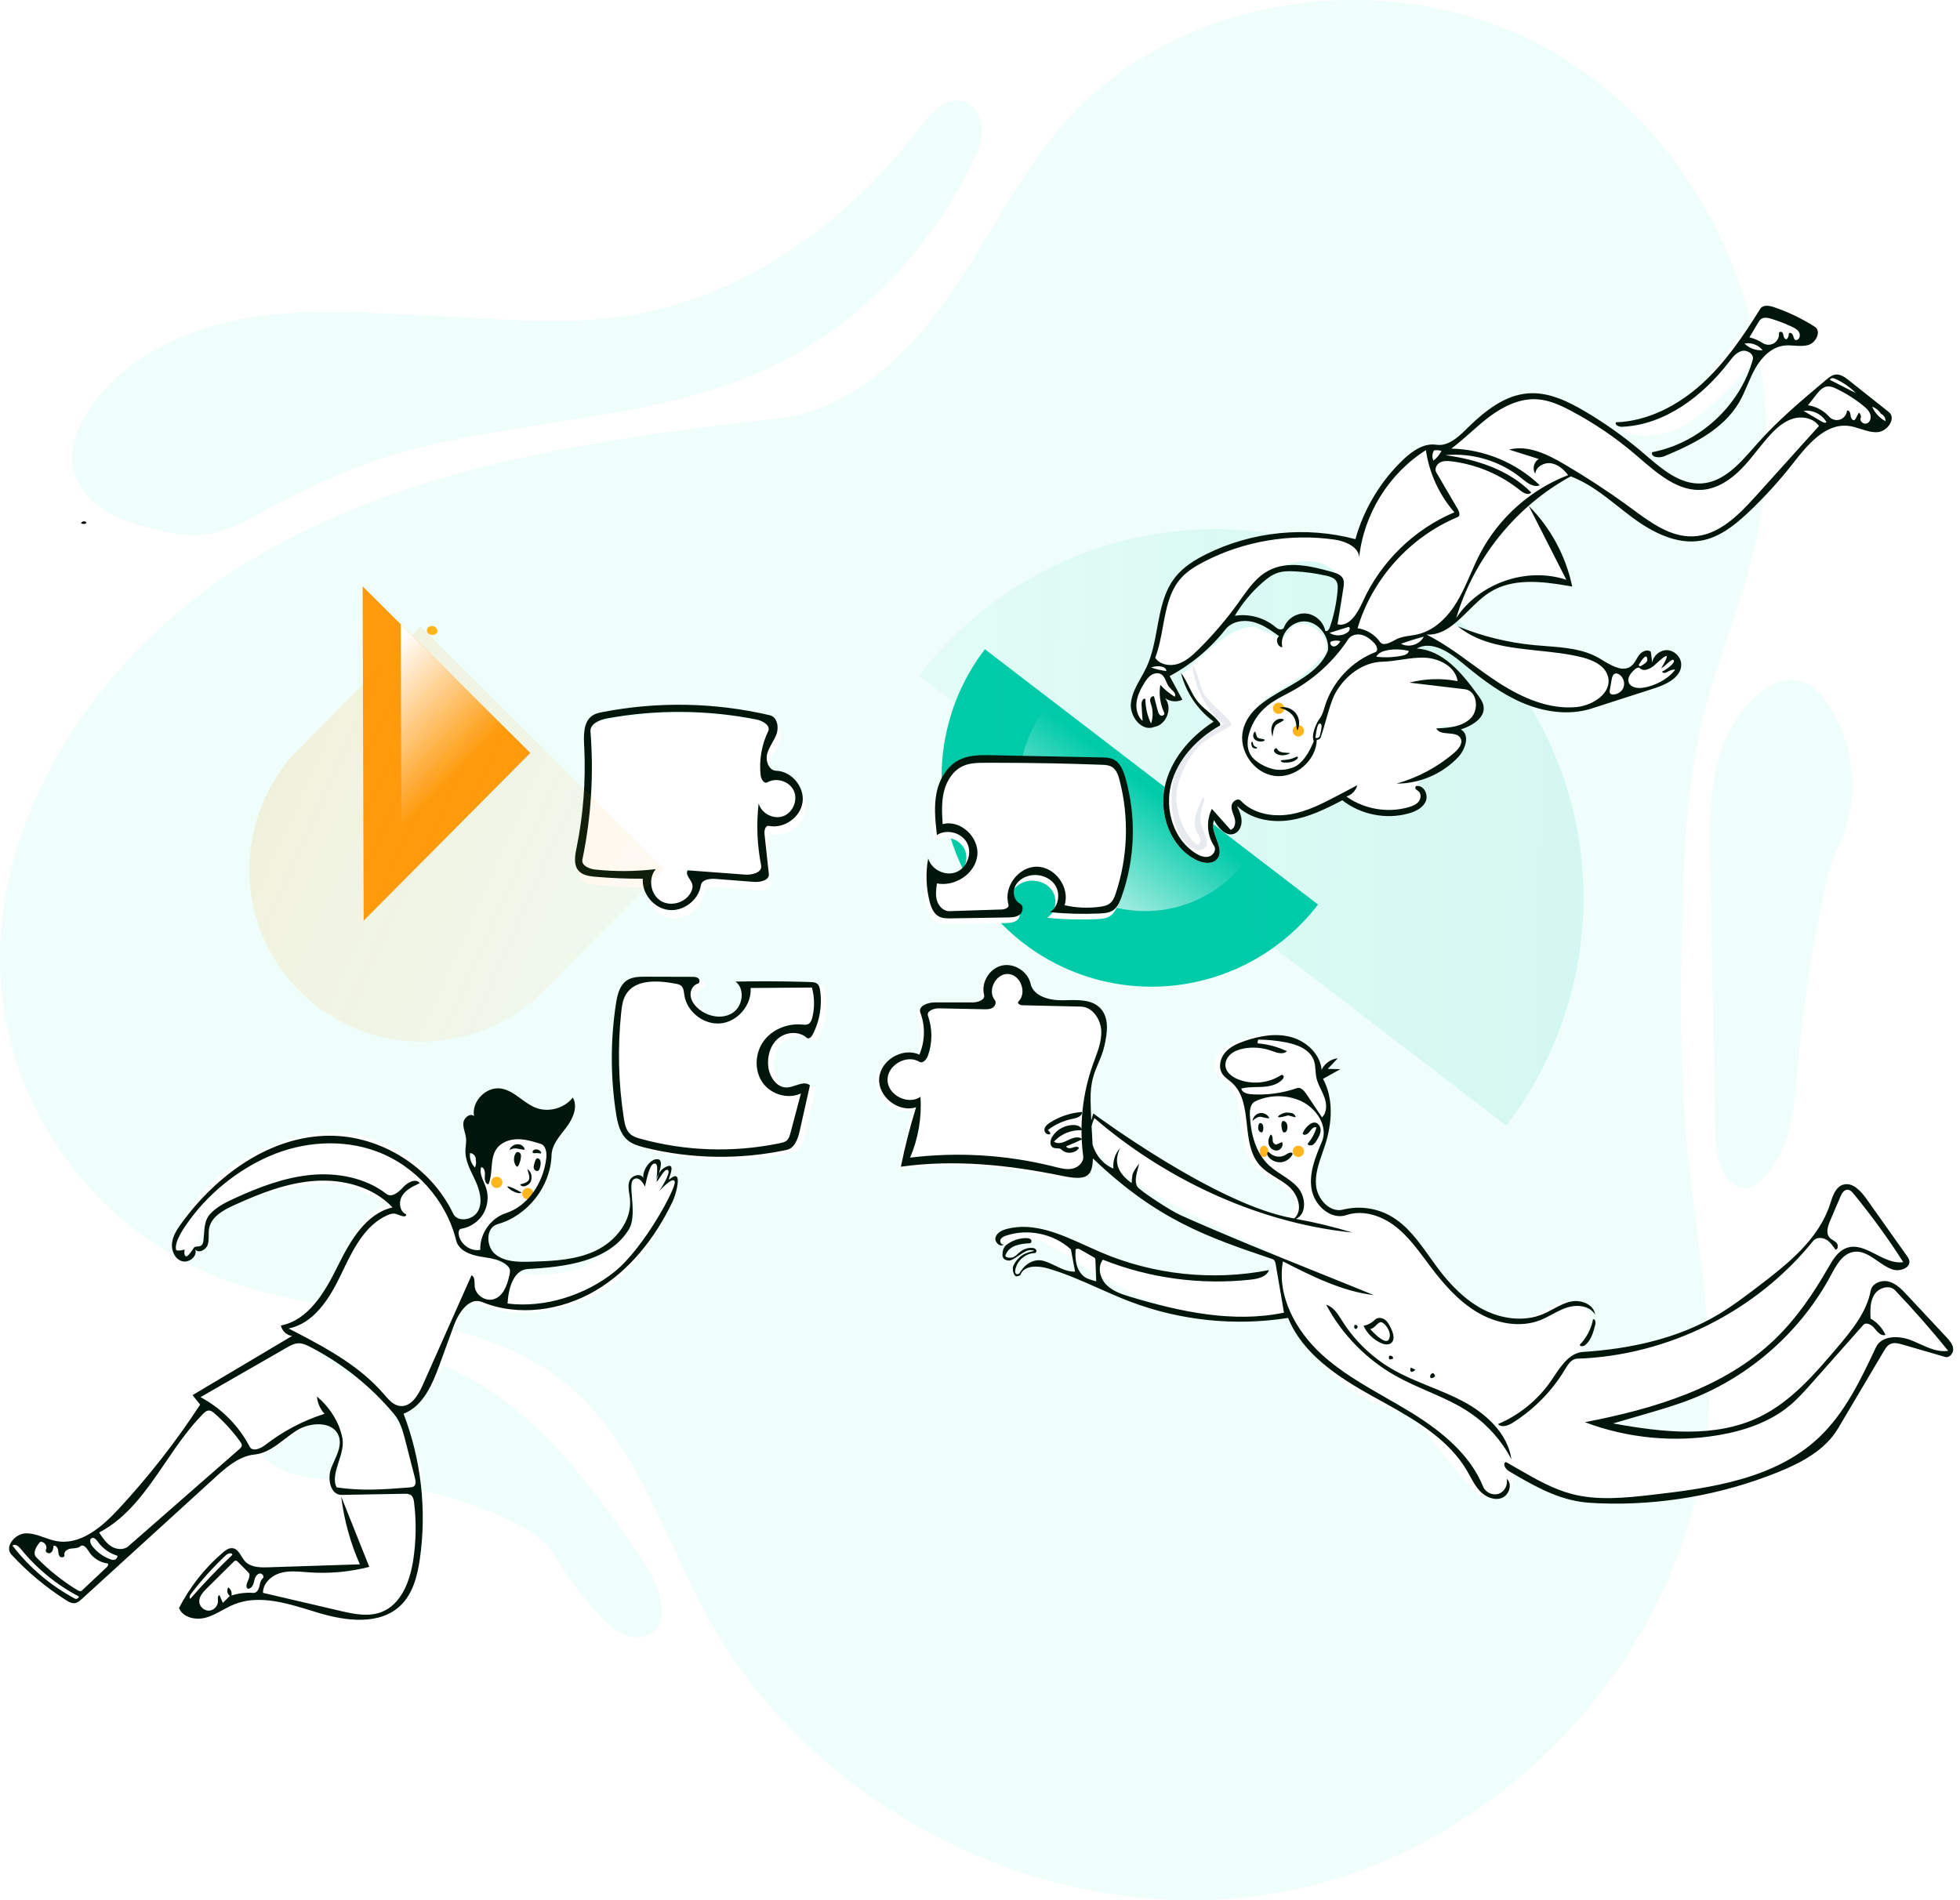 <svg width="165" height="160" viewBox="0 0 165 160" fill="none" xmlns="http://www.w3.org/2000/svg">
<path d="M143.871 118.639C142.881 137.948 127.409 155.447 108.445 159.21C89.48 162.974 68.724 152.963 59.483 135.98C58.464 134.106 57.556 132.14 56.648 130.174C54.303 125.1 51.96 120.027 47.698 116.537C42.833 112.551 36.575 111.485 30.254 110.409C26.24 109.725 22.201 109.037 18.477 107.594C9.499 104.117 2.528 95.878 0.585 86.448C-2.564 71.167 7.41 55.566 20.712 47.411C34.013 39.256 49.997 36.985 65.5 35.235C71.431 34.565 76.249 30.096 79.689 25.219C81.021 23.331 82.22 21.347 83.418 19.365C85.313 16.227 87.207 13.092 89.625 10.347C99.863 -1.275 118.929 -3.236 131.969 5.121C145.01 13.478 151.252 30.663 147.784 45.758C147.187 48.358 146.339 50.89 145.491 53.422L145.491 53.422C144.679 55.845 143.868 58.269 143.275 60.753C142.01 66.063 141.769 71.557 141.624 77.013C141.453 83.519 141.412 90.041 142.021 96.52C142.233 98.774 142.524 101.025 142.814 103.276C143.474 108.39 144.134 113.502 143.871 118.639Z" fill="#EFFEFB"/>
<path d="M65.479 30.623C72.57 27.095 78.214 20.969 81.768 13.891C82.234 12.963 82.675 11.977 82.659 10.938C82.643 9.9 82.038 8.8 81.034 8.537C79.595 8.159 78.357 9.539 77.459 10.726C71.293 18.88 62.318 25.282 52.191 26.678C48.301 27.214 44.352 27.012 40.431 26.81L34.307 26.494C29.374 26.239 24.372 25.989 19.544 27.03C14.715 28.071 9.997 30.575 7.345 34.742C6.501 36.068 5.869 37.631 6.102 39.186C6.342 40.779 7.474 42.132 8.838 42.989C10.203 43.846 11.788 44.275 13.358 44.634C14.508 44.896 15.683 45.129 16.86 45.046C18.783 44.911 20.529 43.954 22.228 43.023C22.341 42.961 22.454 42.9 22.567 42.838C25.536 41.218 28.612 39.78 31.821 38.711C36.5 37.152 41.42 36.39 46.328 35.629C52.94 34.604 59.53 33.582 65.479 30.623Z" fill="#EFFEFB"/>
<path d="M28.603 124.602L28.607 124.602C28.896 124.614 29.185 124.625 29.473 124.64C34.03 124.877 38.539 125.995 42.679 127.912C44.258 128.643 45.856 129.558 46.743 131.055C47.84 132.907 49.157 134.629 50.657 136.172C51.239 136.771 51.869 137.357 52.647 137.663C53.423 137.969 54.383 137.941 55.013 137.393C55.779 136.728 55.829 135.547 55.593 134.56C55.206 132.943 54.242 131.534 53.287 130.173C50.154 125.707 46.855 121.241 42.496 117.962C38.136 114.683 32.509 112.697 27.172 113.83C25.33 114.221 23.504 115.018 22.282 116.452C21.06 117.886 20.578 120.044 21.457 121.709C22.155 123.031 23.57 123.844 25.019 124.21C26.187 124.505 27.396 124.554 28.603 124.602H28.603Z" fill="#EFFEFB"/>
<path d="M151.854 57.427C150.636 56.968 149.256 57.523 148.225 58.318C146.189 59.887 144.984 62.343 144.436 64.855C143.888 67.367 143.932 69.966 143.979 72.537L144.382 94.625C144.411 96.239 144.483 97.978 145.475 99.251C145.786 99.649 146.211 99.999 146.713 100.05C147.322 100.112 147.886 99.728 148.326 99.302C150.731 96.973 151.047 93.305 151.334 89.962L151.345 89.84C151.768 84.932 152.5 80.051 153.537 75.235C153.828 73.881 154.148 72.518 154.758 71.274C156.669 67.374 156.212 62.423 153.619 58.939C153.15 58.309 152.589 57.704 151.854 57.427Z" fill="#EFFEFB"/>
<path d="M108.222 87.326C109.507 87.68 110.658 88.75 110.784 90.077C111.028 89.549 111.564 89.168 112.142 89.109L111.302 90.002L112.365 90.023L110.903 90.84C111.809 92.517 111.662 94.585 111.081 96.401C110.726 97.512 110.211 98.625 110.311 99.787C110.41 100.931 111.425 102.099 112.535 101.865L112.591 101.852C113.925 101.515 115.385 101.71 116.584 102.385C118.306 103.356 119.351 105.158 120.535 106.741C121.58 108.138 122.817 109.438 124.363 110.248C125.908 111.057 127.804 111.325 129.414 110.652C130.213 110.319 130.929 109.767 131.777 109.591C132.625 109.415 133.493 109.887 133.805 110.69C133.943 111.046 133.646 112.363 132.892 113.901C133.015 113.866 133.143 113.843 133.277 113.834C137.243 113.577 141.246 112.714 144.659 110.678C145.744 110.031 146.758 109.272 147.764 108.508L148.35 108.061L148.705 107.787C150.913 106.077 153.093 104.17 154.001 101.569L154.048 101.429L154.149 101.121C154.343 100.539 154.589 99.938 155.151 99.757C155.929 99.507 156.637 100.259 157.11 100.926L160.516 105.729C160.604 105.852 160.693 105.98 160.727 106.127C160.874 106.78 159.9 107.109 159.272 106.878C158.131 106.456 157.215 105.201 156.017 105.416C155.175 105.568 154.672 106.383 154.256 107.151L154.151 107.347C151.63 112.066 147.388 115.842 142.407 117.799C141.124 118.304 139.797 118.69 138.473 119.076L135.797 119.855L136.269 119.939C140.261 120.639 144.52 121.067 148.145 119.298C150.559 118.12 152.418 116.092 154.172 114.043L154.808 113.295L155.071 112.983C156.147 111.691 157.17 110.309 157.484 108.672C157.605 108.044 158.398 107.744 159.015 107.914C159.632 108.085 160.102 108.573 160.539 109.04L163.85 112.585C164.111 112.864 164.386 113.172 164.424 113.553C164.462 113.933 164.121 114.363 163.754 114.257L160.163 113.214C159.826 113.116 159.453 113.02 159.136 113.17C158.893 113.285 158.736 113.52 158.597 113.753L154.737 120.273C153.649 122.109 151.635 123.173 149.655 123.969C144.908 125.878 139.756 126.775 134.643 126.583C134.088 126.562 133.532 126.528 132.983 126.442C130.921 126.117 129.058 125.068 127.254 124.007C127.57 125.164 127.289 126.139 125.41 126.214C123.747 126.279 119.672 119.429 118.404 119.074C111.487 117.134 110.352 113.305 108.129 110.69C108.129 110.69 103.638 111.271 100.674 110.652C93.723 109.203 89.053 104.746 87.369 104.462C85.685 104.179 84.575 105.258 84.055 104.603L84.055 104.129C84.135 103.998 84.94 103.246 87.235 103.735C90.44 104.417 95.564 106.991 99.477 107.472C103.585 107.977 107.065 107.309 107.046 107.196C107.006 106.968 108.039 105.996 107.214 105.505C106.389 105.014 94.413 100.207 91.81 96.202L91.778 96.152C91.331 95.409 90.991 93.563 91.891 94.408L92.144 93.961C93.113 94.875 96.297 96.966 99.605 99.026C103.101 101.205 108.039 102.6 108.129 102.539C110.142 101.178 108.357 100.193 108.024 99.903C107.244 99.226 106.209 98.857 105.537 98.073C103.926 96.192 105.077 92.827 103.235 91.17C102.956 90.92 102.618 90.723 102.416 90.407C102.07 89.866 102.24 89.113 102.659 88.626C103.078 88.14 103.691 87.868 104.298 87.656C105.556 87.217 106.936 86.972 108.222 87.326Z" fill="white"/>
<circle cx="109.301" cy="96.945" r="0.475" fill="#FFB61D"/>
<ellipse cx="106.404" cy="96.945" rx="0.352" ry="0.475" fill="#FFB61D"/>
<path d="M110.957 76.163C108.107 79.882 103.896 82.316 99.251 82.93C94.606 83.544 89.907 82.288 86.188 79.438C82.469 76.588 80.035 72.377 79.421 67.732C78.806 63.087 80.063 58.388 82.913 54.669L110.957 76.163Z" fill="#00CBA9"/>
<g filter="url(#filter0_biiii_356_28105)">
<path d="M116.802 91.771C121.861 85.17 124.109 76.844 123.051 68.624C121.994 60.404 117.717 52.964 111.163 47.941C104.608 42.917 96.312 40.722 88.1 41.838C79.888 42.953 72.432 47.288 67.373 53.889L116.802 91.771Z" fill="url(#paint0_linear_356_28105)"/>
</g>
<path d="M104.811 72.565C103.101 74.797 100.574 76.257 97.787 76.626C95 76.995 92.181 76.241 89.95 74.531C87.718 72.821 86.257 70.294 85.889 67.507C85.52 64.72 86.274 61.901 87.984 59.669L104.811 72.565Z" fill="url(#paint1_linear_356_28105)"/>
<path d="M89.182 99.248C84.764 98.106 80.12 97.842 75.601 98.477C75.943 96.788 76.371 95.117 76.883 93.471C75.413 93.946 73.677 92.598 73.772 91.056C73.867 89.513 75.755 88.389 77.156 89.041C77.638 87.93 77.668 86.632 77.239 85.5C77.034 84.957 77.853 84.644 78.434 84.644L81.642 84.643C82.091 84.643 82.716 84.435 82.605 84C82.34 82.97 83.049 81.793 84.083 81.544C85.098 81.3 86.24 81.995 86.503 83.002L86.516 83.059C86.76 84.14 88.13 84.484 89.239 84.463L89.791 84.449C90.75 84.429 91.749 84.46 92.391 85.131C93.159 85.933 92.987 87.211 92.734 88.3L92.717 88.372C92.359 89.884 91.977 91.39 91.571 92.89C92.359 99.233 90.407 99.565 89.182 99.248Z" fill="white"/>
<path d="M52.331 93.953C51.862 90.904 51.863 87.784 52.333 84.736L52.356 84.589C52.473 83.897 52.678 83.166 53.255 82.785C53.688 82.5 54.235 82.479 54.756 82.478L58.747 82.49C58.928 82.49 59.127 82.497 59.264 82.617C59.401 82.736 59.397 83.011 59.222 83.06C58.804 83.176 58.563 83.658 58.614 84.088C58.665 84.519 58.945 84.892 59.274 85.175C60.059 85.849 61.278 86.089 62.146 85.526C63.014 84.964 63.218 83.516 62.396 82.889C64.26 82.851 66.125 82.857 67.989 82.907L68.688 82.927C68.913 82.934 69.163 82.953 69.321 83.114C69.439 83.236 69.478 83.412 69.505 83.58C69.712 84.87 69.486 86.226 68.873 87.38C68.775 87.563 68.549 87.766 68.395 87.626C67.74 87.031 66.638 87.112 65.968 87.69C65.298 88.267 65.039 89.226 65.157 90.102C65.272 90.946 65.886 91.847 66.737 91.805C67.406 91.771 68.151 91.185 68.657 91.625L67.804 95.434C67.653 96.111 67.381 96.914 66.703 97.059C62.788 97.896 58.684 97.833 54.797 96.875L54.609 96.828C54.137 96.704 53.667 96.544 53.299 96.229C52.659 95.681 52.459 94.786 52.331 93.953Z" fill="white"/>
<path d="M83.041 64.062L92.501 64.252L92.656 64.256C92.94 64.265 93.226 64.29 93.482 64.409C94.06 64.679 94.325 65.344 94.501 65.958C95.439 69.232 95.324 72.8 94.174 76.007L94.126 76.138C93.977 76.532 93.781 76.926 93.428 77.148C93.137 77.33 92.783 77.368 92.438 77.387L92.365 77.391C90.958 77.457 89.546 77.421 88.145 77.283C88.875 76.834 89.059 75.74 88.596 75.019C88.132 74.298 87.153 73.997 86.329 74.231C85.826 74.374 85.358 74.717 85.176 75.207C84.994 75.697 85.17 76.326 85.635 76.565C85.956 76.73 85.9 77.251 85.619 77.478C85.338 77.705 84.947 77.721 84.586 77.727L79.84 77.804C79.483 77.809 79.108 77.811 78.795 77.64C78.351 77.398 78.146 76.876 78.021 76.386C77.719 75.203 77.679 73.954 77.903 72.754C78.172 73.702 79.34 74.277 80.256 73.914C81.172 73.55 81.628 72.331 81.174 71.456C80.721 70.581 79.462 70.25 78.637 70.788L78.603 70.483C78.484 69.411 78.392 68.325 78.598 67.27C78.823 66.113 79.466 64.978 80.521 64.453C81.29 64.069 82.178 64.048 83.041 64.062Z" fill="white"/>
<path d="M54.352 74.703C53.02 74.708 51.687 74.653 50.36 74.538L50.231 74.527C49.756 74.479 49.258 74.384 48.946 74.031C48.526 73.554 48.629 72.834 48.755 72.205L48.767 72.142C49.331 69.382 49.553 66.551 49.426 63.736L49.402 63.25C49.367 62.378 49.422 61.388 50.148 60.939C50.368 60.802 50.624 60.739 50.88 60.688L50.965 60.671C55.606 59.767 60.44 59.858 65.044 60.938C65.651 61.08 65.819 61.901 65.618 62.491C65.417 63.08 64.986 63.575 64.824 64.177C64.662 64.778 64.959 65.592 65.581 65.612C66.876 65.652 67.974 66.969 67.8 68.253C67.626 69.537 66.238 70.511 64.967 70.256C64.669 70.196 64.564 70.637 64.596 70.939L64.959 74.292C65.018 74.839 64.242 75.012 63.693 74.969L60.492 74.72C59.989 74.681 59.314 74.767 59.237 75.266C59.044 76.507 57.771 77.476 56.523 77.332C55.276 77.189 54.257 75.955 54.352 74.703Z" fill="white"/>
<path fill-rule="evenodd" clip-rule="evenodd" d="M45.735 95.335C46.09 95.421 46.598 95.575 46.57 95.911C46.002 102.68 43.555 101.435 41.373 103.376C40.796 103.889 40.452 105.102 40.204 105.13C41.122 105.554 42.455 107.255 44.748 107.333C51.138 107.549 53.464 102.887 53.464 102.887C53.614 101.392 52.856 98.7 53.803 99.453C54.456 99.974 54.327 97.439 55.219 97.691C55.487 97.767 55.019 99.453 55.219 99.553C55.33 99.609 55.493 99.149 55.779 98.784C56.017 98.479 56.384 98.253 56.46 98.32C56.511 98.365 56.462 98.801 56.248 99.169C55.946 99.688 55.443 100.186 55.513 100.269C55.591 100.361 56.919 99.125 57 99.233C57.537 99.95 54.133 108.202 48.389 109.76L47.934 109.882C44.585 110.771 43.179 110.893 40.077 109.76C38.605 109.222 37.691 114.241 36.873 115.911C36.357 116.966 33.849 119.551 32.704 118.769C31.193 117.738 29.961 115.818 28.675 114.847L28.593 114.786C27.716 114.158 25.735 113.205 22.647 111.926L22.786 111.862C23.43 111.569 25.09 110.853 26.363 109.76C28.174 108.205 29.154 104.867 30.416 103.067C31.662 101.289 33.334 101.551 32.325 101.236C32.325 101.236 29.768 99.882 28.593 99.758C24.667 99.344 19.55 101.199 17.913 102.394C15.666 104.035 17.898 106.449 14.794 105.265C13.76 104.871 16.532 99.762 20.357 97.691C25.672 94.812 30.699 94.02 35.738 98.603C37.789 100.468 37.992 102.129 38.542 103.395L38.429 103.085C44.508 102.684 35.4 96.598 43.004 95.075C43.803 94.915 44.641 95.081 45.441 95.266L45.735 95.335Z" fill="white"/>
<circle cx="41.82" cy="99.559" r="0.475" fill="#FFB61D"/>
<circle cx="44.433" cy="100.509" r="0.475" fill="#FFB61D"/>
<path fill-rule="evenodd" clip-rule="evenodd" d="M16.845 117.989C21.996 121.556 15.405 116.629 21.034 122.5C22.17 123.686 27.925 116.915 28.518 120.928C28.735 122.391 28.263 123.915 28.55 125.366C28.819 126.721 34.71 125.908 35.165 125.315C36.814 123.168 31.681 117.652 30.605 116.77C24.599 111.851 22.617 112.192 17.005 117.282L16.845 117.989Z" fill="white"/>
<path fill-rule="evenodd" clip-rule="evenodd" d="M150.845 28.835C151.855 28.956 152.795 29.069 152.795 27.891C152.795 27.611 149.394 25.15 148.387 26.097C147.091 27.316 146.062 28.714 145.065 30.068C142.973 32.91 141.023 35.559 137.046 35.953L136.998 35.959C135.457 36.145 138.329 37.513 141.554 35.953C143.771 34.881 146.721 31.489 148.122 29.878C148.489 29.456 148.749 29.157 148.863 29.052L148.892 29.027C149.37 28.659 150.125 28.749 150.845 28.835ZM155.642 32.023L159.006 34.693C159.661 35.213 158.894 36.334 158.059 36.388C157.574 36.419 157.11 36.27 156.642 36.12C156.304 36.012 155.965 35.903 155.616 35.862C153.641 35.628 152.134 37.489 150.909 39.056C149.789 40.488 148.562 41.837 147.243 43.088L147.064 43.256L146.879 43.427C145.817 44.392 144.627 45.266 143.227 45.518C141.165 45.889 139.118 44.833 137.434 43.587C137.023 43.283 136.619 42.964 136.215 42.645C134.965 41.657 133.712 40.667 132.229 40.112C130.944 40.813 129.741 41.661 128.642 42.627L128.691 42.589C130.535 44.437 131.825 46.832 132.353 49.389L132 49.327L131.767 49.288C129.588 48.922 127.255 48.706 125.413 49.872C124.764 50.283 124.185 50.857 123.613 51.424C123.214 51.819 122.819 52.211 122.405 52.543C122.511 52.605 122.618 52.67 122.728 52.738C124.766 53.571 126.926 54.105 129.117 54.317C129.452 54.349 129.791 54.375 130.13 54.401L130.13 54.401C131.702 54.52 133.294 54.641 134.638 55.43L135.109 55.712C135.865 56.159 136.707 56.585 137.34 56.067C137.522 55.918 137.642 55.714 137.761 55.508L137.761 55.508C137.834 55.383 137.907 55.258 137.995 55.145C138.226 54.845 138.685 54.634 138.973 54.88L139.09 55.796C139.174 55.207 139.743 54.728 140.338 54.745C140.932 54.761 141.473 55.271 141.525 55.864C141.619 56.94 140.399 57.584 139.364 57.926L133.996 59.656C132.078 60.274 129.952 59.954 128.103 59.153C126.382 58.407 124.864 57.272 123.412 56.079L123.091 55.813C121.995 54.901 120.513 53.91 119.27 54.608C121.431 54.739 123.006 56.601 124.295 58.362L124.419 58.532C124.627 58.819 124.842 59.122 124.894 59.474C125.038 60.458 123.92 61.111 122.976 61.424C123.772 61.85 123.377 63.087 122.761 63.746C121.864 64.705 120.69 65.396 119.423 65.737L119.307 66.138L119.3 66.162L119.298 66.171L119.297 66.176C119.297 66.178 119.297 66.179 119.297 66.179C119.894 66.138 120.263 66.94 120.02 67.488C119.776 68.035 119.175 68.326 118.599 68.489C116.699 69.026 114.554 68.603 113.001 67.384L112.699 67.541C111.387 68.22 110.031 68.852 108.573 69.066C107.002 69.296 105.274 68.972 104.139 67.863L104.214 68.027C104.374 68.383 104.518 68.751 104.524 69.139C104.529 69.587 104.298 70.07 103.874 70.213C103.174 70.45 102.563 69.703 102.2 69.059C102.001 69.555 102.206 70.112 102.406 70.654C102.633 71.272 102.853 71.87 102.458 72.333C102.046 72.815 101.265 72.691 100.698 72.407C98.575 71.342 97.578 68.662 98.038 66.332C98.498 64.002 100.173 62.05 102.168 60.762C100.814 59.769 99.823 58.291 99.419 56.661C99.527 56.8 100.007 56.353 100.689 55.719C101.937 54.559 103.861 52.771 105.415 52.788C105.713 52.791 106.193 53.022 106.664 53.247L106.664 53.247C107.005 53.411 107.341 53.572 107.599 53.642C107.62 53.614 107.646 53.59 107.676 53.568L107.382 53.356C106.79 52.936 106.173 52.541 105.472 52.367C104.655 52.164 103.687 52.331 103.167 52.993C101.894 54.611 100.281 55.961 98.463 56.928L99.541 58.917C99.096 59.13 98.541 59.091 98.127 58.823L98.077 58.788L98.109 58.828C98.729 59.637 98.184 61.048 97.168 61.209C96.137 61.641 95.098 60.349 95.199 59.236C95.27 58.456 95.657 57.764 96.044 57.071C96.209 56.776 96.375 56.48 96.516 56.177C96.993 55.152 97.202 54.015 97.41 52.884C97.696 51.335 97.979 49.799 98.943 48.588C99.619 47.74 100.565 47.15 101.536 46.666C105.387 44.746 109.946 44.287 114.103 45.401C114.811 42.864 116.215 40.525 118.12 38.707L118.234 38.6C118.963 37.928 119.87 37.328 120.837 37.438L120.913 37.449C121.873 37.595 122.708 36.854 123.406 36.169L123.621 35.957L123.789 35.795C125.174 34.472 126.782 33.251 128.674 33.12C130.357 33.003 131.969 33.775 133.422 34.633C135.065 35.604 136.629 36.711 138.091 37.938L138.348 38.156C138.417 38.214 138.486 38.274 138.555 38.333C139.934 39.518 141.443 40.814 143.238 40.706C145.079 40.596 146.423 39.069 147.662 37.661C147.762 37.547 147.862 37.434 147.961 37.322C149.489 35.602 151.229 34.087 152.991 32.604L153.746 31.969C153.975 31.777 154.221 31.578 154.517 31.54C154.933 31.485 155.313 31.762 155.642 32.023ZM122.377 61.185C122.003 61.11 121.493 61.143 120.847 61.282C121.272 61.284 121.631 61.276 121.922 61.26C122.063 61.242 122.203 61.22 122.341 61.193L122.377 61.185ZM108.524 52.947C108.66 52.807 108.804 52.66 108.963 52.534L108.964 52.533L108.964 52.533C109.261 52.377 109.595 52.297 109.932 52.329C111.072 52.438 111.935 53.65 111.786 54.785C111.184 56.276 109.695 57.126 108.223 57.968C107.316 58.486 106.415 59.001 105.731 59.66C105.903 59.377 106.09 59.151 106.281 59.012C106.875 58.58 107.497 58.205 108.082 57.851C108.575 57.554 109.042 57.273 109.446 56.984C110.083 56.531 110.51 56.1 110.842 55.767C111.095 55.511 111.292 55.313 111.483 55.204C111.499 55.196 112.217 53.739 110.481 52.788C109.17 52.069 108.586 52.978 108.272 53.467C108.17 53.625 108.097 53.739 108.036 53.739C108.02 53.739 107.998 53.737 107.971 53.732C108.014 53.577 108.08 53.428 108.165 53.288L108.165 53.288L108.165 53.287C108.282 53.195 108.4 53.074 108.524 52.947ZM108.165 53.287L108.165 53.288L108.165 53.288L108.122 53.32C108.035 53.383 107.948 53.429 107.859 53.45C107.678 53.493 107.249 53.163 106.885 52.884C106.667 52.717 106.473 52.568 106.37 52.528C105.689 52.261 105.609 52.257 105.137 52.235L105.137 52.235C105.058 52.231 104.967 52.227 104.86 52.22L104.664 52.208C104.621 52.206 104.574 52.204 104.524 52.202C104.132 52.185 103.569 52.161 103.682 51.857C105.692 46.415 114.283 45.231 112.863 51.383C112.745 51.891 112.437 52.337 112.129 52.782C111.974 53.004 111.82 53.227 111.69 53.458C111.135 52.669 110.53 52.253 109.875 52.21C109.511 52.186 109.218 52.333 108.964 52.533L108.964 52.533L108.963 52.534L108.894 52.572C108.596 52.745 108.341 52.995 108.165 53.287ZM124.477 47.69L124.479 47.687C124.006 48.585 123.499 49.667 122.956 50.932C123.364 49.808 123.875 48.722 124.477 47.69ZM128.308 48.519L128.242 48.521C127.718 48.543 127.247 48.621 126.831 48.756C126.369 48.906 125.878 49.156 125.357 49.507C126.268 49.002 127.276 48.664 128.308 48.519Z" fill="white"/>
<path fill-rule="evenodd" clip-rule="evenodd" d="M101.502 71.31C101.09 71.792 100.493 71.637 99.946 71.104C98.802 69.988 98.342 67.835 98.802 65.505C99.261 63.175 101.054 62.215 103.049 60.926C102.154 60.558 100.532 58.22 100.369 55.948C100.921 56.66 100.95 57.938 101.502 58.65C102.026 59.325 103.072 60.148 103.596 60.824C103.662 60.91 103.72 61.055 103.625 61.109C101.713 62.195 100.473 62.555 99.345 65.505C98.217 68.455 100.507 71.184 100.812 71.104C101.187 71.005 101.054 70.507 100.838 70.185C100.231 69.275 100.809 68.062 101.304 67.087C101.569 67.384 100.932 68.235 101.066 69.12C101.197 69.984 101.869 70.881 101.502 71.31Z" fill="#E7EAEE"/>
<circle cx="109.301" cy="61.541" r="0.475" fill="#FFB61D"/>
<circle cx="107.638" cy="59.64" r="0.475" fill="#FFB61D"/>
<path fill-rule="evenodd" clip-rule="evenodd" d="M147.769 31.012C148.295 30.084 149.13 29.23 150.189 29.1C150.478 29.064 150.772 29.084 151.065 29.104C151.462 29.131 151.856 29.158 152.234 29.048C152.891 28.856 153.35 27.876 152.771 27.509C151.694 26.826 150.536 26.27 149.328 25.858C148.935 25.724 148.406 25.649 148.186 26.002C146.763 28.282 145.242 30.54 143.247 32.342C141.252 34.143 138.72 35.469 136.033 35.559C135.92 35.79 136.288 35.947 136.545 35.936C140.172 35.779 143.348 33.345 145.561 30.467L145.645 30.359C145.913 30.014 146.209 29.666 146.626 29.556C147.087 29.435 147.684 29.822 147.556 30.281C146.473 34.177 143.053 37.322 139.08 38.076C138.95 38.51 139.683 38.593 140.101 38.418C142.528 37.406 145.06 36.167 146.392 33.9C146.672 33.425 146.889 32.918 147.107 32.411L147.107 32.411C147.31 31.936 147.514 31.461 147.769 31.012ZM149.064 26.826L149.157 26.854C149.731 27.036 150.294 27.254 150.84 27.508C151.08 27.619 151.331 27.75 151.456 27.983C151.581 28.216 151.501 28.573 151.244 28.636C151.07 28.683 150.991 28.433 150.948 28.258C150.906 28.082 150.633 27.926 150.589 28.101C150.6 28.271 150.533 28.445 150.41 28.562C150.288 28.586 150.19 28.457 150.158 28.337C150.15 28.307 150.144 28.276 150.137 28.244C150.119 28.151 150.1 28.058 150.037 27.99C149.952 27.899 149.75 27.933 149.762 28.056C149.794 28.388 149.622 28.73 149.338 28.903C149.053 29.075 148.669 29.068 148.391 28.886C148.051 28.662 147.67 28.5 147.273 28.408L148.029 27.133C148.087 27.037 148.15 26.943 148.239 26.875C148.466 26.7 148.782 26.745 149.064 26.826ZM148.386 29.488C147.828 29.535 147.254 29.324 146.859 28.926L146.919 28.916C147.462 28.833 148.044 29.058 148.386 29.488ZM113.001 67.384C114.554 68.603 116.699 69.026 118.599 68.489C119.175 68.326 119.776 68.035 120.019 67.487C120.263 66.94 119.894 66.137 119.297 66.179C119.191 66.133 119.106 66.303 119.161 66.404C119.198 66.471 119.261 66.515 119.325 66.559L119.325 66.559C119.357 66.581 119.39 66.604 119.419 66.629C119.658 66.839 119.626 67.244 119.428 67.493C119.231 67.742 118.918 67.867 118.613 67.957C116.844 68.482 114.841 68.144 113.343 67.067C113.786 66.94 114.149 66.564 114.261 66.116L112.709 66.936C111.394 67.63 110.049 68.335 108.581 68.573C107.113 68.811 105.473 68.504 104.452 67.423C104.196 67.152 103.712 67.484 103.677 67.855C103.653 68.108 103.742 68.349 103.832 68.591C103.874 68.704 103.915 68.817 103.946 68.931C104.042 69.291 103.953 69.776 103.592 69.869L102.022 68.109C101.527 69.084 101.601 70.324 102.208 71.234C102.424 71.556 102.143 72.027 101.768 72.126C101.393 72.225 100.999 72.062 100.669 71.858C98.796 70.705 98.041 68.189 98.584 66.058C99.126 63.926 100.762 62.195 102.675 61.109C102.77 61.055 102.712 60.91 102.645 60.824C102.384 60.486 102.051 60.206 101.717 59.925C101.384 59.645 101.051 59.365 100.789 59.027C100.513 58.671 100.309 58.257 100.104 57.844C99.9 57.43 99.695 57.017 99.419 56.661C99.823 58.291 100.814 59.769 102.168 60.762C100.173 62.05 98.498 64.001 98.038 66.332C97.578 68.662 98.575 71.342 100.698 72.407C101.265 72.691 102.046 72.814 102.458 72.332C102.853 71.87 102.633 71.272 102.406 70.653C102.206 70.112 102.001 69.554 102.2 69.059C102.563 69.702 103.174 70.45 103.874 70.213C104.298 70.07 104.529 69.586 104.523 69.139C104.517 68.691 104.326 68.27 104.139 67.863C105.274 68.972 107.002 69.296 108.572 69.065C110.143 68.835 111.596 68.12 113.001 67.384ZM107.122 60.997C107.27 60.67 107.653 60.435 107.994 60.545C108.186 60.607 108.005 60.703 107.785 60.819C107.614 60.91 107.42 61.012 107.357 61.121C107.212 61.373 107.163 61.663 107.128 62.047C107.015 61.707 106.973 61.323 107.122 60.997ZM109.083 60.05C108.765 59.647 108.203 59.456 107.705 59.58C109.01 59.964 109.089 60.695 109.138 61.153C109.155 61.308 109.168 61.431 109.224 61.499C109.459 61.043 109.402 60.452 109.083 60.05ZM108.522 63.474C107.664 63.832 107.115 63.312 107.273 63.116C107.419 62.934 107.454 62.984 107.526 63.084C107.574 63.151 107.638 63.24 107.764 63.296C107.912 63.362 108.16 63.377 108.347 63.388C108.551 63.4 108.681 63.407 108.522 63.474ZM108.066 64.204C109.216 64.303 109.561 63.5 109.012 63.774C108.677 63.94 108.312 63.972 108.077 63.992C107.926 64.006 107.828 64.014 107.828 64.051C107.827 64.155 107.962 64.195 108.066 64.204ZM106.328 62.418C106.127 62.457 105.826 62.451 105.619 62.249C105.412 62.047 105.52 61.713 105.619 61.614C105.669 61.564 105.699 61.67 105.735 61.8C105.77 61.925 105.81 62.071 105.881 62.114C105.992 62.181 106.157 62.207 106.276 62.226L106.276 62.226L106.276 62.226L106.277 62.226L106.277 62.226L106.277 62.226L106.278 62.226C106.329 62.234 106.372 62.241 106.398 62.249C106.511 62.285 106.451 62.394 106.328 62.418ZM105.439 62.933C105.521 63.033 105.903 63.085 105.803 62.933C105.785 62.906 105.764 62.9 105.736 62.894C105.696 62.883 105.641 62.87 105.558 62.776C105.516 62.728 105.499 62.653 105.484 62.587C105.467 62.516 105.454 62.457 105.414 62.457C105.276 62.457 105.357 62.833 105.439 62.933ZM122.462 63.349C122.809 63.048 123.169 62.587 122.963 62.176C122.789 61.828 122.362 61.791 121.935 61.755C121.507 61.719 121.079 61.683 120.907 61.332L121.085 61.325C122.069 61.281 123.12 61.167 123.81 60.479C124.542 59.748 124.35 58.158 123.323 58.036L118.648 57.48C119.968 57.136 121.366 57.093 122.706 57.353C122.532 56.156 121.207 55.448 119.999 55.382C119.322 55.344 118.649 55.445 117.976 55.545L117.976 55.545C117.449 55.624 116.921 55.703 116.39 55.715C114.718 55.756 113.214 56.915 112.407 58.38C112.118 58.902 111.869 59.777 111.615 60.666C111.48 61.139 111.344 61.616 111.2 62.047C111.109 62.321 110.851 62.294 110.851 62.294C110.804 64.051 109.037 65.561 107.294 65.332C105.552 65.104 104.233 63.189 104.641 61.48C105.046 59.783 106.625 58.881 108.223 57.968C109.696 57.127 111.185 56.276 111.786 54.785C111.936 53.65 111.072 52.438 109.933 52.329C108.793 52.221 107.681 53.389 107.954 54.501C107.531 54.48 107.334 53.817 107.676 53.568L107.382 53.356C106.791 52.936 106.173 52.541 105.473 52.367C104.655 52.164 103.688 52.331 103.167 52.993C101.894 54.611 100.281 55.961 98.464 56.928L99.541 58.917C99.078 59.139 98.495 59.087 98.077 58.788C98.748 59.59 98.201 61.046 97.169 61.209C96.138 61.641 95.098 60.349 95.2 59.236C95.271 58.456 95.657 57.764 96.045 57.071C96.21 56.776 96.375 56.48 96.516 56.177C96.993 55.153 97.203 54.015 97.411 52.884C97.696 51.335 97.979 49.799 98.944 48.588C99.62 47.74 100.566 47.15 101.536 46.666C105.388 44.746 109.946 44.287 114.103 45.401C114.811 42.864 116.215 40.525 118.121 38.707L118.234 38.6C118.963 37.928 119.87 37.328 120.837 37.439L120.914 37.449C121.874 37.595 122.708 36.854 123.406 36.169L123.621 35.957C125.044 34.574 126.705 33.257 128.675 33.12C130.358 33.003 131.969 33.775 133.422 34.633C135.066 35.604 136.629 36.711 138.092 37.938L138.349 38.156C138.417 38.215 138.486 38.274 138.555 38.333C139.934 39.518 141.443 40.814 143.239 40.706C145.079 40.596 146.424 39.069 147.662 37.661L147.666 37.657C147.765 37.544 147.863 37.432 147.961 37.322C149.49 35.602 151.23 34.087 152.991 32.604L153.747 31.969C153.976 31.777 154.222 31.578 154.517 31.54C154.934 31.485 155.313 31.762 155.642 32.023L159.006 34.693C159.662 35.213 158.894 36.334 158.059 36.388C157.575 36.419 157.11 36.27 156.643 36.12C156.305 36.012 155.966 35.903 155.617 35.862C153.641 35.628 152.135 37.489 150.909 39.056C149.789 40.488 148.563 41.837 147.243 43.088L147.065 43.256C145.957 44.287 144.71 45.251 143.227 45.518C141.166 45.889 139.118 44.833 137.434 43.587C137.023 43.283 136.62 42.964 136.216 42.645C134.965 41.657 133.712 40.667 132.229 40.112C127.627 42.623 124.083 47.009 122.593 52.036C124.523 49.096 128.524 47.707 131.861 48.819L128.692 42.589C130.536 44.437 131.826 46.832 132.354 49.389L132.001 49.327C129.756 48.939 127.321 48.664 125.413 49.872C124.764 50.283 124.186 50.857 123.613 51.424C122.552 52.476 121.513 53.506 120.091 53.435C121.468 54.125 122.715 55.033 123.962 55.943L123.963 55.943C124.643 56.438 125.323 56.934 126.025 57.395L126.243 57.536C128.183 58.776 130.409 59.748 132.693 59.539C134.09 59.412 135.708 58.357 135.374 56.994C135.144 56.056 134.108 55.578 133.171 55.344C131.99 55.049 130.743 54.918 129.502 54.787C127.039 54.527 124.597 54.27 122.729 52.738C124.766 53.571 126.926 54.105 129.118 54.317C129.453 54.349 129.791 54.375 130.131 54.401L130.131 54.401C131.703 54.52 133.295 54.641 134.638 55.43L135.11 55.712C135.865 56.159 136.707 56.585 137.341 56.067C137.523 55.918 137.642 55.714 137.762 55.508C137.835 55.384 137.908 55.258 137.995 55.145C138.227 54.845 138.686 54.634 138.973 54.881L139.09 55.796C139.175 55.207 139.743 54.728 140.338 54.745C140.933 54.761 141.474 55.271 141.526 55.864C141.62 56.94 140.4 57.584 139.364 57.927L133.997 59.656C132.079 60.274 129.953 59.954 128.104 59.153C126.383 58.407 124.864 57.272 123.413 56.079L123.091 55.813C121.995 54.901 120.514 53.91 119.27 54.608C121.431 54.739 123.007 56.601 124.296 58.362L124.419 58.532C124.628 58.819 124.843 59.122 124.894 59.474C125.038 60.458 123.921 61.111 122.977 61.424C123.772 61.85 123.378 63.087 122.761 63.746C121.436 65.163 119.506 65.993 117.566 65.98C119.366 65.48 121.051 64.574 122.462 63.349ZM142.526 45.164C144.691 45.084 146.385 43.354 147.835 41.745L153.127 35.869C152.669 35.208 151.728 35.021 150.957 35.247C150.185 35.474 149.556 36.032 149.014 36.625C148.637 37.036 148.289 37.472 147.94 37.908L147.94 37.908L147.94 37.909C147.508 38.448 147.077 38.988 146.593 39.48C145.719 40.37 144.618 41.121 143.375 41.238C141.337 41.429 139.617 39.947 138.041 38.589L138.038 38.586L138.033 38.582C137.917 38.482 137.801 38.382 137.686 38.284C136.027 36.866 134.213 35.631 132.285 34.608C131.374 34.124 130.407 33.679 129.377 33.619C127.958 33.536 126.591 34.196 125.448 35.041C124.872 35.467 124.335 35.943 123.798 36.418L123.798 36.418L123.798 36.418C123.269 36.886 122.741 37.354 122.175 37.775C124.925 37.831 127.64 38.955 129.625 40.859C129.135 41.07 128.621 40.704 128.196 40.359L128.11 40.288C126.332 38.825 123.963 38.103 121.672 38.327C124.322 38.682 127.016 39.563 128.899 41.462C128.706 41.742 128.273 41.531 128.009 41.317C126.358 39.977 124.327 39.111 122.217 38.849C121.886 38.807 121.532 38.784 121.236 38.937C120.939 39.09 120.742 39.482 120.91 39.77L122.734 42.891C122.858 43.103 122.945 43.443 122.718 43.537C118.708 45.2 115.522 48.736 114.284 52.897C115.033 53.004 115.731 53.429 116.169 54.046C116.436 54.423 116.971 54.137 117.405 53.906L117.405 53.906C117.449 53.882 117.492 53.859 117.533 53.837C117.903 53.645 118.317 53.583 118.732 53.521L118.732 53.521C118.939 53.49 119.147 53.459 119.349 53.411C120.794 53.074 121.916 51.913 122.675 50.638C123.111 49.904 123.454 49.122 123.796 48.339C124.049 47.761 124.302 47.183 124.593 46.624C126.157 43.62 128.847 41.219 132.01 40.006C131.645 39.535 131.166 39.102 130.577 39.01C129.988 38.917 129.302 39.294 129.244 39.888C128.973 39.491 129.124 38.874 129.547 38.647L127.038 37.857C128.623 37.448 130.248 38.246 131.661 39.072C133.485 40.139 135.257 41.295 136.968 42.536L137.334 42.804L137.447 42.887C138.978 44.015 140.634 45.235 142.526 45.164ZM99.485 48.612C98.452 49.725 98.176 51.237 97.896 52.767C97.733 53.661 97.568 54.562 97.25 55.392C97.649 55.972 98.483 56.116 99.154 55.903C99.825 55.69 100.368 55.199 100.869 54.704C102.114 53.477 103.254 52.142 104.272 50.721L104.701 50.118C105.279 49.314 105.896 48.53 106.757 48.063C108.384 47.179 110.383 47.663 112.164 48.168L112.272 48.199C112.58 48.292 112.895 48.42 113.043 48.699C113.175 48.948 113.133 49.25 113.088 49.529L112.596 52.57C113.59 52.804 114.271 51.65 114.7 50.711L114.724 50.658C116.235 47.306 119.048 44.563 122.436 43.136C121.157 41.67 120.314 39.829 120.038 37.904C116.924 39.864 114.793 43.306 114.417 46.965C114.432 46.09 113.29 45.573 112.369 45.439C108.603 44.894 104.67 45.566 101.298 47.329C100.639 47.674 99.992 48.067 99.485 48.612ZM114.402 47.126C114.412 47.071 114.417 47.017 114.417 46.965C114.412 47.019 114.407 47.072 114.402 47.126ZM106.131 64.333C106.957 64.813 107.817 65.007 108.875 64.614C109.933 64.222 110.6 62.408 110.6 62.408C110.348 61.897 110.841 60.818 111.087 60.512C111.296 60.251 111.394 59.925 111.492 59.603L111.492 59.602L111.492 59.601L111.492 59.6L111.523 59.5L111.543 59.434C112.184 57.397 113.788 55.685 115.78 54.914C116.065 54.804 115.907 54.37 115.693 54.151C115.396 53.846 115.051 53.563 114.638 53.458C114.225 53.353 113.731 53.468 113.497 53.825C112.323 55.61 110.714 57.106 108.848 58.147C108.657 58.254 108.463 58.356 108.269 58.458L108.269 58.458C107.706 58.754 107.144 59.05 106.655 59.454C105.948 60.037 105.422 60.836 105.165 61.716C104.993 62.304 104.948 62.969 105.246 63.505C105.445 63.862 105.778 64.127 106.131 64.333ZM112.49 48.928C112.313 48.649 111.962 48.544 111.639 48.472C110.765 48.276 109.874 48.154 108.979 48.109C108.506 48.085 108.022 48.084 107.572 48.23C107.093 48.385 106.682 48.697 106.303 49.028C105.376 49.837 104.579 50.794 103.951 51.851C105.13 51.659 106.385 51.993 107.313 52.747L107.403 52.82C107.494 52.893 107.59 52.961 107.701 52.99C107.85 53.03 108.038 52.977 108.091 52.832C108.362 52.1 109.151 51.595 109.93 51.657C110.708 51.719 111.408 52.342 111.56 53.107C111.694 53.229 111.877 53.024 111.937 52.853C112.289 51.841 112.513 50.785 112.603 49.717C112.626 49.447 112.635 49.157 112.49 48.928ZM152.2 34.124C152.853 34.216 153.47 34.537 153.921 35.018L153.979 35.081C154.202 35.335 154.582 35.436 154.902 35.328C155.222 35.22 155.463 34.909 155.487 34.573C155.668 34.511 155.771 34.762 155.79 34.959L155.792 34.986C155.803 35.186 155.945 35.458 156.12 35.361C156.164 35.337 156.192 35.295 156.216 35.251L156.478 34.748C156.621 34.832 156.693 35.02 156.648 35.178L156.637 35.21C156.526 35.489 156.917 35.773 157.188 35.643C157.459 35.514 157.541 35.143 157.44 34.86C157.338 34.577 157.104 34.365 156.871 34.175C156.173 33.605 155.406 33.12 154.593 32.732C154.35 32.616 154.087 32.507 153.82 32.54C153.45 32.587 153.175 32.889 152.94 33.184L152.2 34.124ZM97.143 58.629L97.46 59.83C97.502 59.989 97.558 60.166 97.704 60.243C97.85 60.319 98.082 60.177 98.012 60.028C97.668 59.299 97.55 58.465 97.679 57.669C98.034 58.055 98.442 58.391 98.888 58.665C99.033 58.449 98.812 58.236 98.604 58.036C98.551 57.984 98.498 57.933 98.453 57.884C98.326 57.744 98.249 57.562 98.173 57.383C98.073 57.146 97.974 56.913 97.761 56.781C97.505 56.623 97.159 56.68 96.908 56.847C96.657 57.014 96.482 57.271 96.324 57.528C96.022 58.02 95.753 58.548 95.68 59.121C95.606 59.694 95.757 60.321 96.186 60.708L96.098 59.318C96.083 59.085 96.223 58.742 96.427 58.855C96.424 59.569 96.588 60.284 96.902 60.926C97.072 60.419 97.076 59.858 96.913 59.348L96.864 59.198C96.833 59.098 96.811 58.995 96.825 58.892C96.846 58.738 96.993 58.587 97.143 58.629ZM140.86 55.565C140.759 55.514 140.55 55.699 140.321 55.902C140.161 56.044 139.991 56.194 139.842 56.278C139.842 56.278 140.444 55.294 140.293 55.239C140.141 55.183 139.237 56.055 139.237 56.055C138.889 56.324 138.361 56.586 138.059 56.266C137.945 56.146 137.747 56.253 137.624 56.364L137.554 56.428C137.261 56.706 136.983 57.074 137.108 57.447C137.244 57.856 137.774 57.971 138.203 57.922C139.26 57.803 140.403 57.194 140.995 56.428C141.09 56.306 140.605 56.427 140.431 56.54C140.258 56.653 139.961 56.745 139.93 56.54C140.354 56.358 141.154 55.712 140.86 55.565ZM136.307 56.79C136.214 56.73 136.101 56.687 135.993 56.711C135.785 56.758 135.711 57.01 135.674 57.22L135.522 58.087C135.502 58.206 135.49 58.35 135.584 58.425C135.628 58.461 135.688 58.472 135.745 58.476C136.148 58.505 136.554 58.235 136.681 57.852C136.809 57.468 136.647 57.008 136.307 56.79ZM118.598 54.811C118.025 54.667 117.422 54.643 116.839 54.741C116.455 54.806 116.041 54.954 115.858 55.298C116.589 55.384 117.334 55.352 118.055 55.203C118.289 55.155 118.565 55.048 118.598 54.811ZM151.832 34.598L153.361 35.501C153.484 35.574 153.652 35.643 153.758 35.547C153.388 34.881 152.585 34.485 151.832 34.598ZM119.86 53.608C119.211 53.779 118.571 53.979 117.94 54.205C118.595 54.568 119.526 54.278 119.86 53.608ZM113.479 53.219C113.622 53.105 113.703 52.825 113.524 52.788L111.925 53.29C112.388 53.595 113.046 53.565 113.479 53.219ZM154.52 31.908C154.421 31.863 154.313 31.821 154.208 31.846C154.136 31.863 154.072 31.913 154.039 31.979L156.236 33.101C155.743 32.603 155.158 32.196 154.52 31.908ZM120.758 37.922L120.737 37.906C120.56 38.161 120.536 38.512 120.675 38.788C120.954 38.566 121.185 38.285 121.352 37.97C121.161 37.91 120.957 37.893 120.758 37.922ZM158.336 34.838L158.332 34.824C158.165 34.556 157.903 34.347 157.605 34.244C157.823 34.763 158.227 35.202 158.728 35.461C158.744 35.2 158.579 34.936 158.336 34.838ZM112.806 54.049L112.843 54C112.583 53.906 112.288 53.918 112.036 54.031C111.887 54.183 112.104 54.458 112.317 54.433C112.529 54.408 112.68 54.221 112.806 54.049ZM98.18 56.506C98.21 56.314 97.996 56.176 97.807 56.132C97.508 56.062 97.187 56.089 96.904 56.207C97.318 56.349 97.746 56.449 98.18 56.506ZM138.006 55.905C137.913 55.958 138.002 56.137 138.1 56.095C138.277 56.005 138.695 55.763 138.681 55.565C138.653 54.77 138.006 55.905 138.006 55.905ZM111.087 60.926C110.903 60.926 110.812 61.576 110.764 61.92C110.751 62.017 110.74 62.089 110.733 62.117C110.934 62.207 111.109 62.06 111.133 61.872C111.14 61.818 111.157 61.742 111.176 61.656L111.176 61.656C111.247 61.343 111.347 60.899 111.087 60.926ZM54.114 73.99C52.782 73.995 51.45 73.94 50.123 73.826L49.994 73.814C49.519 73.766 49.02 73.671 48.709 73.318C48.289 72.841 48.391 72.122 48.517 71.493L48.53 71.43C49.094 68.669 49.316 65.838 49.189 63.023L49.165 62.538C49.13 61.665 49.185 60.675 49.91 60.226C50.131 60.09 50.387 60.026 50.642 59.975L50.727 59.958C55.369 59.054 60.203 59.145 64.807 60.225C65.413 60.367 65.582 61.188 65.381 61.778C65.288 62.05 65.146 62.303 65.004 62.555C64.839 62.848 64.674 63.141 64.587 63.464C64.425 64.066 64.721 64.88 65.344 64.899C66.639 64.94 67.737 66.256 67.563 67.54C67.389 68.824 66.001 69.798 64.73 69.543C64.432 69.484 64.326 69.924 64.359 70.227L64.722 73.579C64.781 74.126 64.004 74.299 63.456 74.256L60.254 74.007C59.751 73.968 59.077 74.055 58.999 74.553C58.806 75.794 57.534 76.764 56.286 76.62C55.038 76.476 54.02 75.242 54.114 73.99ZM58.207 75.041C58.28 74.871 58.327 74.682 58.289 74.501C58.255 74.332 58.152 74.169 58.053 74.011C57.893 73.758 57.741 73.517 57.889 73.284L62.719 73.643C63.324 73.688 64.191 73.464 64.074 72.868C63.737 71.151 63.666 69.381 63.865 67.642C64.087 68.487 65.105 69.022 65.927 68.726C66.748 68.431 67.192 67.37 66.825 66.578C66.459 65.785 65.363 65.437 64.606 65.871C64.325 66.033 64.072 65.611 64.036 65.289C63.891 64.026 64.112 62.724 64.665 61.579C64.899 61.093 64.218 60.691 63.688 60.585C59.549 59.762 55.254 59.731 51.103 60.493C50.459 60.611 49.657 60.949 49.708 61.601C49.993 65.199 49.764 68.838 49.029 72.371C48.923 72.885 49.605 73.167 50.127 73.222C51.814 73.397 53.52 73.384 55.204 73.182C54.541 73.963 54.755 75.317 55.626 75.856C56.48 76.385 57.756 75.997 58.184 75.093L58.207 75.041ZM92.738 63.777L83.279 63.586C82.415 63.573 81.527 63.594 80.758 63.977C79.704 64.502 79.061 65.638 78.835 66.794C78.629 67.85 78.721 68.935 78.84 70.007L78.874 70.313C79.699 69.774 80.958 70.105 81.412 70.98C81.865 71.855 81.409 73.075 80.494 73.438C79.578 73.802 78.41 73.226 78.14 72.278C77.916 73.478 77.957 74.727 78.259 75.91C78.384 76.4 78.588 76.922 79.032 77.165C79.345 77.335 79.72 77.334 80.077 77.328L84.823 77.251C85.184 77.245 85.575 77.229 85.857 77.002C86.138 76.776 86.193 76.255 85.872 76.089C85.407 75.85 85.232 75.221 85.414 74.731C85.595 74.242 86.064 73.898 86.566 73.756C87.39 73.521 88.37 73.823 88.833 74.543C89.296 75.264 89.112 76.358 88.382 76.808C89.784 76.946 91.195 76.982 92.602 76.915L92.675 76.911C93.02 76.893 93.375 76.855 93.665 76.672C94.019 76.45 94.214 76.057 94.364 75.662L94.412 75.531C95.561 72.324 95.677 68.757 94.738 65.482C94.562 64.869 94.297 64.203 93.719 63.934C93.463 63.814 93.177 63.789 92.893 63.78L92.738 63.777ZM92.805 64.397C93.083 64.409 93.368 64.433 93.605 64.576L93.657 64.61C93.995 64.845 94.141 65.279 94.247 65.683C95.062 68.804 94.95 72.161 93.929 75.221C93.829 75.521 93.711 75.832 93.47 76.038C93.226 76.248 92.893 76.315 92.573 76.357C91.59 76.486 90.585 76.441 89.618 76.223C90.101 74.752 88.843 72.994 87.295 72.977C85.747 72.959 84.45 74.688 84.9 76.169C84.979 76.43 84.602 76.571 84.33 76.58L79.93 76.722C79.44 76.737 79.023 76.313 78.881 75.844C78.738 75.375 78.806 74.871 78.875 74.386C80.393 74.682 82.096 73.572 82.273 72.036C82.45 70.499 80.846 68.984 79.355 69.395C79.3 68.47 79.246 67.528 79.47 66.629C79.694 65.73 80.244 64.864 81.092 64.49C81.66 64.24 82.301 64.231 82.922 64.229L83.904 64.228C86.848 64.229 89.793 64.284 92.736 64.394L92.805 64.397ZM51.857 84.499C51.387 87.547 51.387 90.667 51.855 93.715C51.983 94.549 52.183 95.444 52.824 95.992C53.192 96.307 53.662 96.467 54.133 96.59L54.322 96.638C58.209 97.596 62.313 97.659 66.228 96.822C66.906 96.677 67.177 95.874 67.329 95.197L68.181 91.388C67.856 91.106 67.433 91.246 66.994 91.391C66.75 91.473 66.501 91.555 66.261 91.567C65.411 91.61 64.796 90.709 64.682 89.865C64.564 88.989 64.823 88.03 65.493 87.453C66.163 86.875 67.264 86.794 67.919 87.389C68.073 87.529 68.299 87.326 68.397 87.142C69.01 85.989 69.236 84.633 69.03 83.343C69.003 83.175 68.964 82.999 68.845 82.877C68.688 82.715 68.438 82.697 68.212 82.69L67.513 82.669C65.649 82.62 63.784 82.614 61.92 82.652C62.743 83.279 62.539 84.727 61.67 85.289C60.802 85.851 59.583 85.612 58.798 84.938C58.47 84.655 58.19 84.282 58.139 83.851C58.088 83.42 58.328 82.938 58.746 82.823C58.921 82.774 58.925 82.499 58.788 82.379C58.652 82.26 58.453 82.253 58.271 82.252L54.281 82.241C53.759 82.241 53.213 82.263 52.78 82.548C52.202 82.929 51.997 83.659 51.881 84.351L51.857 84.499ZM64.183 91.134C64.876 92.143 66.318 92.59 67.426 92.069L66.547 95.386C66.483 95.627 66.409 95.884 66.218 96.043C66.071 96.165 65.876 96.211 65.689 96.25L65.478 96.294C61.673 97.061 57.687 96.924 53.944 95.894L53.871 95.874C53.579 95.791 53.284 95.691 53.059 95.488C52.732 95.194 52.615 94.743 52.54 94.303L52.518 94.165C52.058 91.215 51.983 88.204 52.297 85.234C52.351 84.717 52.423 84.183 52.691 83.738C53.479 82.429 55.382 82.547 56.883 82.83L56.938 82.841C57.083 82.87 57.229 82.907 57.341 83.002C57.5 83.137 57.548 83.348 57.579 83.561L57.607 83.772C57.81 85.193 59.252 86.318 60.679 86.169C62.107 86.02 63.286 84.623 63.192 83.191L68.351 83.153C68.576 83.972 68.587 84.85 68.383 85.674C68.332 85.881 68.254 86.103 68.07 86.212C67.925 86.297 67.75 86.291 67.579 86.276L67.477 86.267C66.258 86.163 64.98 86.693 64.269 87.689C63.557 88.684 63.49 90.126 64.183 91.134ZM95.364 98.828C95.289 99.023 95.267 99.616 95.267 99.616C93.589 98.439 94.019 97.277 94.291 96.671C93.873 97.132 93.664 97.776 93.732 98.395C92.873 98.053 92.247 97.276 91.979 96.395C91.966 96.131 91.95 95.845 91.932 95.538C91.92 95.32 91.907 95.091 91.894 94.851C91.942 94.61 92.023 94.374 92.137 94.152C97.697 98.951 105.442 102.924 113.865 103.785C112.3 103.309 110.706 102.924 109.096 102.633C110.034 102.214 109.93 100.763 109.255 99.988C108.879 99.558 108.4 99.243 107.919 98.928C107.535 98.677 107.15 98.424 106.817 98.112C105.698 97.061 105.288 95.449 105.221 93.915L105.219 93.867C105.206 93.432 105.276 92.924 105.663 92.739C106.859 92.17 108.306 92.158 109.512 92.706C110.81 93.298 111.841 94.829 111.28 96.141C110.736 97.413 110.18 98.775 110.416 100.139C110.652 101.502 112.039 102.756 113.35 102.312L113.434 102.285C114.803 101.862 116.332 102.383 117.469 103.264C118.484 104.05 119.258 105.09 120.026 106.123L120.027 106.124L120.028 106.124C120.138 106.273 120.249 106.422 120.36 106.569L120.465 106.709C121.558 108.148 122.77 109.537 124.317 110.467C125.913 111.427 127.933 111.84 129.667 111.159C130.013 111.023 130.343 110.847 130.672 110.671C131.098 110.442 131.523 110.214 131.985 110.075C132.802 109.828 133.841 109.958 134.28 110.691C134.179 109.83 133.1 109.416 132.252 109.591C131.718 109.702 131.237 109.962 130.755 110.222C130.47 110.376 130.186 110.529 129.89 110.653C128.279 111.325 126.384 111.058 124.838 110.248C123.292 109.438 122.055 108.139 121.01 106.741C120.787 106.443 120.569 106.137 120.351 105.83L120.351 105.83C119.409 104.509 118.457 103.173 117.059 102.386C115.861 101.71 114.4 101.515 113.066 101.852L113.01 101.865C111.901 102.099 110.885 100.931 110.787 99.788C110.706 98.858 111.019 97.96 111.33 97.069C111.408 96.846 111.485 96.623 111.556 96.401C112.138 94.586 112.284 92.517 111.378 90.841L112.84 90.024L111.777 90.003L112.617 89.11C112.039 89.168 111.503 89.549 111.26 90.077C111.133 88.75 109.982 87.68 108.697 87.326C107.411 86.972 106.031 87.217 104.773 87.657C104.166 87.868 103.554 88.14 103.135 88.627C102.716 89.113 102.546 89.866 102.892 90.407C103.031 90.626 103.237 90.788 103.442 90.95C103.533 91.022 103.625 91.094 103.71 91.171C104.67 92.034 104.817 93.36 104.966 94.699C105.103 95.93 105.241 97.172 106.013 98.073C106.401 98.527 106.911 98.842 107.423 99.158L107.424 99.158C107.797 99.388 108.17 99.618 108.499 99.904C109.279 100.581 109.725 101.913 108.951 102.597C102.493 101.54 92.036 93.754 92.036 93.754C92.036 93.754 91.958 93.996 91.868 94.362C91.843 93.842 91.821 93.273 91.808 92.653C91.777 91.133 92.126 90.314 92.47 89.504C92.651 89.078 92.831 88.656 92.955 88.135L92.972 88.063C93.225 86.974 93.396 85.696 92.629 84.894C91.987 84.223 90.987 84.192 90.028 84.212L89.476 84.225C88.368 84.247 86.997 83.903 86.754 82.821L86.74 82.765C86.478 81.758 85.335 81.063 84.32 81.307C83.286 81.556 82.578 82.733 82.842 83.763C82.953 84.197 82.328 84.406 81.879 84.406L78.671 84.406C78.091 84.407 77.271 84.72 77.477 85.263C77.905 86.395 77.875 87.693 77.394 88.804C75.992 88.152 74.104 89.276 74.009 90.819C73.914 92.361 75.65 93.708 77.12 93.234C76.608 94.879 76.18 96.551 75.838 98.24C80.358 97.605 84.942 98.088 89.42 99.011C91.472 99.434 91.964 99.092 92.004 97.54C92.014 97.551 92.025 97.562 92.036 97.573C97.452 102.736 101.624 104.152 107.098 106.011L107.136 106.024C107.287 106.075 107.35 106.242 107.384 106.404L107.398 106.478L108.09 110.527C103.82 111.415 99.389 110.46 95.21 109.211C94.464 108.988 93.689 108.737 93.141 108.184C92.593 107.631 92.364 106.681 92.845 106.069C96.787 107.636 101.116 108.216 105.331 107.742C105.925 107.676 106.625 107.506 106.831 106.944C102.098 107.871 97.091 107.34 92.659 105.44C92.26 105.269 91.859 105.087 91.455 104.903L91.455 104.903L91.455 104.903L91.455 104.903C89.278 103.914 87.026 102.89 84.766 103.477C84.363 103.582 83.925 103.788 83.809 104.187C83.692 104.587 84.209 105.066 84.514 104.784C84.32 104.858 84.143 104.579 84.224 104.388C84.304 104.196 84.518 104.101 84.715 104.036C86.56 103.425 88.719 103.888 90.152 105.202L90.505 107.075C89.916 107.097 89.381 106.839 88.841 106.579C88.532 106.43 88.222 106.281 87.9 106.183C87.047 105.923 86.254 106.442 85.82 107.217C85.815 107.226 85.69 107.319 85.576 107.281C85.478 107.248 85.456 107.108 85.453 107.08C85.51 106.248 86.271 105.525 87.105 105.512C87.235 105.51 87.289 105.319 87.213 105.214C87.136 105.109 86.993 105.079 86.863 105.074C86.541 105.063 86.216 105.161 85.955 105.35C85.867 105.413 85.787 105.485 85.706 105.557C85.595 105.657 85.484 105.757 85.355 105.832C85.132 105.96 84.557 105.921 84.648 105.681C84.961 104.856 85.891 104.721 86.696 104.685C86.83 104.679 86.873 104.476 86.785 104.374C86.698 104.273 86.549 104.253 86.415 104.252C85.795 104.243 85.173 104.459 84.692 104.851C84.466 105.034 84.389 105.389 84.392 105.681C84.395 105.973 84.601 106.108 84.891 106.142C85.105 106.167 85.384 105.978 85.706 105.76L85.706 105.76L85.706 105.76L85.706 105.76L85.706 105.76L85.707 105.76C85.915 105.619 86.141 105.466 86.381 105.35C86.691 105.199 87.032 105.288 87.042 105.319C87.047 105.333 86.995 105.345 86.906 105.365L86.906 105.365L86.906 105.365L86.906 105.365C86.709 105.41 86.333 105.495 85.999 105.73C85.519 106.069 85.264 106.616 85.264 106.741C85.264 106.974 85.275 107.087 85.305 107.127C85.34 107.27 85.453 107.486 85.576 107.475C85.839 107.453 85.897 107.35 85.906 107.334C85.907 107.333 85.908 107.332 85.908 107.332C86.216 106.534 87.351 106.559 88.174 106.793C89.652 107.214 91.057 107.84 92.463 108.466L92.463 108.466C93.346 108.859 94.228 109.252 95.13 109.595C99.346 111.198 103.983 111.678 108.437 110.971C109.664 113.999 112.599 115.921 115.464 117.52L116.703 118.206C119.343 119.674 122.004 121.278 123.511 123.861C123.594 124.004 123.674 124.151 123.755 124.297L123.755 124.298C124 124.746 124.245 125.195 124.597 125.562C125.063 126.05 125.788 126.371 126.42 126.134C127.052 125.898 127.353 124.941 126.831 124.513C126.971 125.02 126.659 125.61 126.161 125.779C125.662 125.949 125.056 125.671 124.858 125.183C123.781 122.523 121.447 120.595 119.007 119.067L118.754 118.911C118.066 118.489 117.364 118.087 116.661 117.685L116.661 117.684L116.661 117.684L116.661 117.684L116.661 117.684L116.661 117.684L116.661 117.684C114.778 116.606 112.896 115.528 111.297 114.074C109.1 112.077 107.472 109.132 107.999 106.21C110.439 107.456 112.942 108.722 115.662 109.054C114.079 108.405 112.498 107.769 110.921 107.135L110.92 107.134C107.063 105.582 103.223 104.037 99.403 102.33C98.51 101.931 95.91 100.227 95.733 99.904C95.502 99.484 95.654 98.918 95.791 98.405C95.831 98.255 95.87 98.11 95.898 97.975C95.898 97.975 95.499 98.475 95.364 98.828ZM105.932 87.536C106.694 87.544 107.456 87.619 108.206 87.758C109.186 87.941 110.278 88.354 110.609 89.294C110.703 89.562 110.723 89.845 110.744 90.129C110.759 90.331 110.774 90.534 110.815 90.731C110.89 91.089 111.05 91.419 111.21 91.75C111.312 91.963 111.415 92.175 111.495 92.396C111.701 92.96 111.728 93.671 111.29 94.083L109.959 92.096C109.776 91.824 109.492 91.514 109.182 91.622C107.946 92.054 106.622 92.23 105.316 92.135C104.974 92.11 104.552 91.994 104.496 91.656C104.906 91.552 105.331 91.543 105.755 91.535C105.93 91.532 106.105 91.528 106.279 91.518C106.876 91.483 107.505 91.349 107.929 90.928C108.002 90.855 108.071 90.764 108.066 90.662C108.061 90.559 107.94 90.464 107.854 90.521C106.791 91.218 105.382 91.354 104.206 90.872C103.732 90.678 103.257 90.333 103.171 89.828C103.103 89.432 103.301 89.024 103.605 88.761C103.909 88.499 104.303 88.364 104.697 88.289C105.47 88.142 106.282 88.206 107.022 88.474L107.047 88.484C107.48 88.64 108.013 88.834 108.336 88.511C107.564 88.148 106.727 87.924 105.877 87.853C105.86 87.745 105.88 87.632 105.932 87.536ZM90.914 105.2L92.123 105.894C92.203 105.941 92.216 106.049 92.219 106.142L92.285 107.889C91.392 107.667 91.21 107.5 90.957 107.172C90.556 106.652 90.505 105.888 90.547 105.264C90.533 105.11 90.78 105.123 90.914 105.2ZM110.853 96.008C110.765 96.154 110.672 96.305 110.525 96.391C110.378 96.476 110.161 96.467 110.067 96.325C110.418 95.923 110.679 95.444 110.827 94.932C110.603 94.832 110.395 95.085 110.254 95.286C110.113 95.487 109.797 95.667 109.657 95.466C109.768 95.149 109.979 94.868 110.253 94.674C110.376 94.587 110.52 94.515 110.671 94.521C110.974 94.533 111.184 94.865 111.177 95.168C111.171 95.472 111.009 95.748 110.853 96.008ZM111.645 109.863C112.244 110.037 112.606 110.613 112.943 111.147L113.004 111.244C114.035 112.873 115.457 114.252 117.116 115.233C118.157 115.849 119.279 116.305 120.401 116.761L120.401 116.761C121.329 117.138 122.258 117.515 123.142 117.983C125.094 119.018 126.923 120.692 127.236 122.879C126.441 121.345 125.267 120.01 123.847 119.026C122.714 118.24 121.449 117.687 120.182 117.134L120.182 117.134C119.273 116.737 118.364 116.34 117.502 115.856C115.032 114.471 112.973 112.364 111.645 109.863ZM117.152 111.969L117.115 111.887C116.985 111.607 116.846 111.317 116.601 111.129C116.356 110.942 115.972 110.897 115.755 111.116C115.493 111.38 115.152 111.563 114.788 111.635C115.079 112.26 115.595 112.777 116.218 113.07C116.507 113.205 116.878 113.283 117.122 113.079C117.429 112.823 117.316 112.347 117.152 111.969ZM116.277 111.331C116.591 111.385 117.232 112.218 116.917 112.782C116.603 113.346 115.345 111.905 115.345 111.905C115.529 111.896 115.695 111.736 115.85 111.588C116.001 111.443 116.141 111.308 116.277 111.331ZM152.638 104.489C147.849 110.436 140.399 114.154 132.768 114.404C132.299 114.42 131.997 114.888 131.757 115.291C130.668 117.117 129.138 118.678 127.335 119.805C126.955 120.043 126.407 120.242 126.107 119.91C127.904 119.15 129.476 117.867 130.58 116.258C130.655 116.148 130.731 116.035 130.808 115.921L130.808 115.921C131.452 114.959 132.156 113.907 133.277 113.835C137.243 113.577 141.246 112.715 144.659 110.678C145.828 109.981 146.913 109.155 147.996 108.331C150.471 106.448 153.078 104.384 154.048 101.429L154.085 101.316C154.292 100.679 154.526 99.958 155.151 99.757C155.929 99.507 156.637 100.26 157.11 100.926L160.516 105.729C160.604 105.852 160.693 105.98 160.727 106.127C160.874 106.78 159.9 107.11 159.272 106.878C158.847 106.721 158.452 106.448 158.063 106.178C157.408 105.725 156.768 105.281 156.017 105.417C155.103 105.581 154.588 106.528 154.15 107.347C151.629 112.067 147.387 115.843 142.407 117.8C141.123 118.304 139.797 118.691 138.473 119.076L135.797 119.856C139.923 120.603 144.376 121.137 148.145 119.298C150.773 118.016 152.744 115.726 154.637 113.497C155.861 112.057 157.128 110.528 157.484 108.673C157.605 108.044 158.398 107.745 159.015 107.915C159.632 108.085 160.102 108.573 160.539 109.041L163.85 112.585C164.111 112.865 164.386 113.173 164.424 113.553C164.462 113.933 164.121 114.364 163.754 114.257L160.163 113.214C159.826 113.116 159.453 113.021 159.136 113.17C158.876 113.294 158.714 113.555 158.568 113.803L154.736 120.273C153.649 122.109 151.634 123.173 149.655 123.969C144.908 125.879 139.756 126.776 134.643 126.583C134.088 126.562 133.532 126.529 132.983 126.442C130.828 126.103 128.892 124.974 127.013 123.866C126.72 123.693 126.454 123.192 126.785 123.109L127.907 123.754C129.321 124.566 130.756 125.386 132.334 125.799C134.502 126.366 136.788 126.126 139.014 125.874C144.034 125.305 149.414 124.524 153.097 121.066C155.302 118.996 156.637 116.187 157.921 113.449C158.391 112.448 159.835 112.439 160.865 112.842C161.108 112.937 161.351 113.047 161.594 113.157L161.594 113.157C162.381 113.514 163.174 113.873 164.008 113.742C162.586 111.985 161.094 110.285 159.537 108.647C159.062 108.148 158.15 108.432 157.784 109.016C157.418 109.601 157.438 110.338 157.471 111.026C158.021 111.336 158.468 111.826 158.726 112.402C158.366 112.53 158.046 112.156 157.81 111.856C157.574 111.556 157.107 111.281 156.854 111.567L152.53 116.448C151.943 117.111 151.353 117.776 150.673 118.343C148.994 119.742 146.846 120.469 144.692 120.838C140.928 121.483 136.993 121.103 133.422 119.751C139.196 118.639 145.123 116.879 149.371 112.812C151.2 111.061 152.644 108.945 153.904 106.749C154.29 106.078 154.719 105.345 155.446 105.081C156.282 104.778 157.102 105.199 157.934 105.625C158.68 106.007 159.436 106.395 160.222 106.273C158.947 104.278 157.553 102.358 156.051 100.527C155.913 100.36 155.746 100.178 155.528 100.175C155.231 100.171 155.049 100.489 154.932 100.763L154.062 102.801C153.866 103.259 153.688 103.84 154.022 104.209C154.104 104.3 154.209 104.365 154.315 104.431C154.417 104.494 154.52 104.558 154.601 104.645C154.767 104.823 154.759 105.196 154.519 105.231C154.299 104.903 154.066 104.563 153.722 104.369C153.377 104.176 152.886 104.181 152.638 104.489ZM107.837 97.863C108.258 97.826 108.649 97.549 108.824 97.165C108.767 96.94 108.435 97.092 108.243 97.223C107.802 97.525 107.131 97.414 106.809 96.987C106.654 96.973 106.653 97.222 106.742 97.35C106.982 97.697 107.416 97.901 107.837 97.863ZM106.072 93.723C105.751 93.77 105.48 94.05 105.442 94.372C105.919 93.968 106.076 94.01 106.342 94.082C106.473 94.118 106.63 94.16 106.864 94.16C106.734 93.863 106.393 93.675 106.072 93.723ZM107.562 96.322L107.927 96.165C108.071 96.44 107.852 96.815 107.546 96.87C107.241 96.925 106.927 96.703 106.824 96.41C106.721 96.117 106.802 95.781 106.979 95.526C107.121 95.603 107.129 95.781 107.137 95.953V95.953V95.953V95.953V95.953C107.14 95.998 107.142 96.042 107.146 96.083C107.168 96.286 107.446 96.49 107.541 96.309L107.562 96.322ZM109.076 94.044C108.949 93.74 108.826 93.715 108.364 93.678C107.903 93.641 106.864 94.385 108.408 93.927C108.444 93.916 108.578 93.954 108.716 93.994C108.904 94.047 109.101 94.103 109.076 94.044ZM108.234 94.476C108.489 94.678 108.415 95.483 108.039 95.332C107.881 95.268 107.693 94.047 108.234 94.476ZM120.651 115.623C120.457 115.613 120.319 115.884 120.44 116.036L120.442 116.032C120.579 116.061 120.731 115.996 120.805 115.876C120.795 115.774 120.737 115.678 120.651 115.623ZM117.238 114.426L116.973 114.466C116.92 114.391 116.904 114.291 116.93 114.203C117.05 114.05 117.351 114.246 117.259 114.418L117.238 114.426ZM118.773 115.156C118.686 115.29 118.707 115.554 118.861 115.512L118.865 115.506C118.978 115.492 119.083 115.422 119.14 115.323L118.773 115.156ZM114.005 111.593C114.09 111.525 114.236 111.564 114.277 111.665C114.318 111.765 114.239 111.895 114.131 111.905C114.013 111.877 113.955 111.713 114.029 111.616L114.005 111.593ZM105.919 94.955C105.911 95.206 106.066 95.35 106.213 95.35C106.366 95.35 106.432 94.718 106.213 94.595C105.995 94.472 105.926 94.704 105.919 94.955ZM37.765 64.787C37.687 64.911 37.483 64.963 37.394 64.846C37.627 64.601 37.579 64.149 37.3 63.958C37.343 64.575 36.881 65.187 36.276 65.314C36.669 65.82 37.551 65.615 37.905 65.081C38.259 64.546 38.228 63.851 38.141 63.216C37.824 60.89 36.944 58.683 36.072 56.503C35.694 56.976 35.954 57.666 36.2 58.219C37.065 60.16 37.614 62.242 37.819 64.358C37.833 64.504 37.843 64.662 37.765 64.787ZM44.444 106.852C47.609 106.679 51.276 106.222 52.936 103.522C53.366 102.822 53.274 101.721 53.199 100.814C53.138 100.085 53.087 99.481 53.327 99.311C53.864 98.928 54.294 99.915 54.294 99.915C54.309 99.85 54.327 99.769 54.348 99.678C54.498 99.005 54.774 97.766 55.208 97.999C55.386 98.094 55.325 98.697 55.283 99.111C55.273 99.208 55.264 99.295 55.26 99.362C55.25 99.426 55.248 99.48 55.256 99.517C55.262 99.515 55.268 99.511 55.275 99.507C55.279 99.506 55.285 99.502 55.291 99.494C55.361 99.435 55.458 99.289 55.565 99.126L55.565 99.126C55.786 98.788 56.054 98.38 56.234 98.53C56.516 98.766 55.513 100.269 55.513 100.269C55.513 100.269 56.704 98.96 56.804 99.517C56.905 100.074 54.193 105.105 51.744 107.078C49.296 109.051 45.846 110.156 42.727 109.76C42.796 108.523 43.207 106.92 44.444 106.852ZM55.291 99.494C55.286 99.499 55.28 99.503 55.275 99.507C55.256 99.51 55.254 99.454 55.26 99.362C55.283 99.217 55.351 99.017 55.459 98.827C55.439 98.892 55.418 98.955 55.399 99.015C55.312 99.281 55.249 99.475 55.314 99.459C55.306 99.475 55.298 99.486 55.291 99.494ZM55.881 98.359C55.705 98.47 55.564 98.644 55.459 98.827C55.622 98.312 55.786 97.663 55.386 97.611C54.708 97.523 54.045 98.627 54.163 99.213C53.975 98.746 53.191 98.948 53.002 99.415C52.856 99.773 52.918 100.165 52.979 100.555L52.979 100.555L52.98 100.555C52.998 100.673 53.017 100.791 53.029 100.907C53.233 102.768 51.838 104.507 50.147 105.31C48.552 106.067 46.742 106.173 44.972 106.228L44.559 106.24C43.549 106.266 42.455 106.243 41.683 105.598C40.889 104.933 40.889 103.356 41.887 103.078C44.42 102.37 46.352 99.902 46.431 97.273C46.454 96.496 46.958 95.85 47.445 95.225C47.489 95.169 47.532 95.113 47.575 95.057L47.682 94.917C48.228 94.194 48.676 93.198 48.218 92.417C47.509 93.327 46.181 93.694 45.105 93.277C44.656 93.103 44.259 92.812 43.864 92.523C43.335 92.136 42.81 91.753 42.173 91.657C40.927 91.469 39.691 92.731 39.904 93.973C39.567 93.69 39.043 94.118 39.007 94.557C38.985 94.815 39.053 95.066 39.121 95.318C39.169 95.495 39.217 95.672 39.234 95.853C39.254 96.063 39.233 96.274 39.211 96.485C39.197 96.627 39.182 96.77 39.18 96.913C39.171 97.652 39.501 98.336 39.825 99.01L39.826 99.011C39.858 99.079 39.891 99.146 39.923 99.214L40.01 99.399C40.379 100.199 40.653 101.152 40.259 101.941C39.866 102.731 38.526 102.978 38.146 102.182C36.286 98.281 32.07 95.624 27.748 95.631C22.744 95.639 18.241 98.936 15.292 102.979C14.925 103.483 14.565 104.026 14.484 104.645C14.404 105.264 14.691 105.975 15.28 106.182C15.869 106.389 16.632 105.81 16.441 105.216C16.739 105.564 17.35 105.235 17.491 104.798C17.57 104.552 17.569 104.293 17.568 104.033C17.567 103.831 17.567 103.627 17.604 103.43C17.786 102.46 18.783 101.9 19.681 101.491L19.862 101.409C21.976 100.452 24.179 99.598 26.491 99.435C28.87 99.268 31.408 99.929 33.043 101.665C30.812 102.194 29.517 104.432 28.485 106.5L28.341 106.788C27.299 108.881 25.934 111.165 23.648 111.609C23.734 112.06 24.133 112.433 24.588 112.49L16.208 117.473L16.851 118.27C14.81 121.398 12.502 124.35 9.961 127.086C8.579 128.573 6.784 130.115 4.784 129.768C4.422 129.706 4.072 129.582 3.722 129.458L3.722 129.458L3.722 129.458C3.21 129.277 2.701 129.096 2.164 129.112C1.259 129.137 0.352 130.238 0.966 130.902C2.325 132.374 3.877 133.668 5.569 134.741L5.612 134.769C5.818 134.897 6.045 135.017 6.284 134.99C6.525 134.962 6.722 134.79 6.901 134.626L18.251 124.277C19.181 123.437 20.204 122.596 21.442 122.472L21.547 122.459C22.463 122.332 23.217 121.753 23.974 121.172C24.303 120.919 24.633 120.666 24.977 120.45C26.14 119.718 28.069 119.643 28.522 120.94C28.762 121.63 28.448 122.332 28.137 123.023C28.045 123.229 27.953 123.434 27.876 123.638C27.542 124.525 27.816 125.889 28.764 125.872L34.068 125.779C34.259 125.777 34.459 125.787 34.608 125.904C34.763 126.026 34.817 126.229 34.847 126.428L34.859 126.519C35.059 128.144 35.032 129.797 34.778 131.414C34.503 133.166 33.771 135.094 32.117 135.736C31.074 136.141 29.913 135.931 28.814 135.679L22.14 134.121C22.128 133.312 22.86 132.654 23.639 132.44C24.3 132.258 24.994 132.314 25.682 132.369L25.808 132.379L26.051 132.397C27.74 132.513 29.448 132.356 31.088 131.934L28.722 126.013C28.963 127.978 29.494 129.908 30.294 131.72L22.516 131.973C21.839 131.992 21.087 131.962 20.631 131.467C20.515 131.34 20.417 131.184 20.321 131.03L20.321 131.029C20.122 130.712 19.928 130.4 19.576 130.359C19.272 130.324 18.996 130.527 18.763 130.726C17.243 132.023 15.98 133.621 15.07 135.401C15.398 136.213 16.485 136.44 17.329 136.207C17.823 136.071 18.274 135.825 18.725 135.579L18.725 135.579L18.726 135.579C19.046 135.405 19.367 135.23 19.703 135.094C21.584 134.334 23.651 134.849 25.636 135.447L26.816 135.806C29.146 136.506 31.988 136.865 33.735 135.17C34.766 134.17 35.141 132.682 35.345 131.261C35.934 127.159 35.457 122.908 33.972 119.039C35.627 118.401 36.408 116.55 37.015 114.883L38.204 111.62C38.601 110.529 39.504 109.191 40.578 109.631C43.648 110.886 47.275 110.355 50.134 108.672C52.993 106.989 55.133 104.262 56.574 101.274L56.613 101.194C56.895 100.6 57.255 99.214 56.934 99.061C56.814 98.967 56.6 99.123 56.455 99.229C56.377 99.287 56.318 99.33 56.305 99.311C56.296 99.299 56.323 99.222 56.36 99.114C56.507 98.686 56.824 97.763 55.881 98.359ZM35.561 116.68C35.189 117.515 34.575 118.498 33.667 118.387C33.181 118.328 32.814 117.961 32.484 117.584L32.307 117.379C30.39 115.153 27.785 113.674 25.167 112.312L24.294 111.861C26.427 111.442 27.743 109.333 28.682 107.372L28.982 106.748C29.841 104.967 30.818 103.134 32.59 102.333C32.835 102.222 33.116 102.134 33.368 102.226C33.406 102.239 33.447 102.255 33.49 102.272L33.491 102.272C33.803 102.392 34.204 102.546 34.198 102.251C33.629 102.022 33.536 101.193 33.864 100.675C34.163 100.202 34.682 99.929 35.195 99.694L35.342 99.627C35.014 99.176 34.304 99.556 33.933 99.972L33.903 100.006C33.531 100.415 32.959 100.862 32.53 100.53C30.754 99.158 28.388 98.718 26.155 98.933C23.922 99.149 21.791 99.965 19.751 100.899C19.003 101.241 18.244 101.614 17.689 102.221C17.26 102.69 17.215 103.315 17.171 103.943C17.157 104.127 17.144 104.311 17.122 104.491C17.066 104.928 16.826 104.945 16.615 104.959C16.501 104.967 16.396 104.975 16.332 105.046C16.327 105.051 16.31 105.077 16.286 105.115L16.285 105.115C16.158 105.31 15.815 105.838 15.659 105.785C15.431 105.708 15.548 105.216 15.548 105.216C15.548 105.216 14.871 105.409 14.821 105.216C14.644 104.539 15.659 103.154 15.659 103.154C17.366 100.644 19.897 98.561 22.679 97.35C25.513 96.117 28.82 95.879 31.716 96.955C34.983 98.169 37.569 101.069 38.403 104.452C38.61 105.295 39.591 105.668 40.449 105.808C40.529 105.821 40.611 105.834 40.693 105.847C41.484 105.97 42.326 106.102 42.83 106.706C42.978 106.884 42.937 107.147 42.886 107.374L42.871 107.439C42.683 108.246 42.355 109.149 41.571 109.394C40.859 109.616 40.015 109.042 39.96 108.297C39.955 108.232 39.954 108.162 39.953 108.092C39.947 107.803 39.94 107.498 39.697 107.379L35.561 116.68ZM28.823 121.092C28.557 119.723 27.747 118.491 26.685 117.588C26.726 118.126 26.954 118.648 27.32 119.044C25.52 119.617 23.822 120.51 22.33 121.67C21.931 121.98 21.253 122.263 21.019 121.815C20.1 120.051 18.636 118.576 16.879 117.643L24.102 113.492C24.428 113.305 24.773 113.112 25.15 113.108C25.442 113.105 25.719 113.217 25.983 113.347L26.114 113.413C28.817 114.805 31.236 116.745 33.183 119.08C33.665 119.658 33.889 120.399 34.08 121.131L34.94 124.488C34.996 124.71 35.038 124.985 34.864 125.135C34.766 125.219 34.628 125.233 34.499 125.243L34.349 125.255H34.348C32.21 125.419 30.484 125.552 28.341 125.243C28.022 124.63 28.263 123.87 28.513 123.086C28.727 122.414 28.946 121.724 28.823 121.092ZM18.078 119.028C18.88 119.734 19.602 120.529 20.228 121.394C20.295 121.487 20.364 121.59 20.357 121.704C20.348 121.837 20.24 121.94 20.14 122.027L10.805 130.198C10.415 130.539 9.794 130.479 9.358 130.201C8.977 129.957 8.704 129.584 8.454 129.203L8.348 129.04C10.781 127.761 12.341 125.471 13.916 123.16C14.903 121.71 15.897 120.253 17.114 119.032C17.232 118.913 17.366 118.791 17.532 118.772C17.738 118.749 17.922 118.891 18.078 119.028ZM45.264 96.237L45.502 96.31C45.967 96.454 46.044 97.076 45.985 97.558C45.74 99.555 44.499 101.531 42.585 102.152L42.517 102.175C41.27 102.615 40.378 103.919 40.431 105.243C39.594 105.4 38.697 104.73 38.609 103.883C38.592 103.714 38.642 103.495 38.809 103.469C39.57 103.352 40.269 102.885 40.669 102.228C41.069 101.571 41.162 100.735 40.916 100.006C40.865 99.857 40.801 99.708 40.737 99.558C40.556 99.134 40.373 98.708 40.501 98.28C40.792 98.307 40.848 98.707 40.817 98.998L40.813 99.033C40.79 99.32 40.84 99.688 41.119 99.726C41.302 99.305 41.341 98.833 41.378 98.365C41.426 97.774 41.474 97.189 41.813 96.718C42.2 96.179 42.895 95.932 43.559 95.924C44.139 95.917 44.707 96.068 45.264 96.237ZM3.319 129.903L3.379 129.834C3.713 129.761 4.032 130.189 3.866 130.488C3.76 130.68 4.087 130.87 4.269 130.748C4.451 130.626 4.488 130.378 4.508 130.159C4.691 130.102 4.85 130.312 4.885 130.501C4.894 130.551 4.899 130.603 4.905 130.654C4.921 130.798 4.937 130.943 5.028 131.051C5.151 131.198 5.478 131.122 5.425 130.937C5.345 130.662 5.67 130.437 5.954 130.397C6.022 130.387 6.092 130.381 6.163 130.376C6.386 130.357 6.611 130.339 6.774 130.194L6.798 130.174C7.004 130.028 7.259 130.298 7.415 130.539L7.487 130.655C7.83 131.187 8.411 131.56 9.038 131.645C9.161 131.661 9.099 131.853 9.008 131.938L6.892 133.931C6.79 134.028 6.623 133.959 6.503 133.885C5.247 133.116 4.087 132.19 3.06 131.134C2.736 130.802 3.011 130.271 3.319 129.903ZM21.826 133.613C21.765 133.864 21.591 134.145 21.334 134.126C20.712 134.08 20.082 134.155 19.488 134.346C19.543 134.092 19.432 133.812 19.219 133.664C19.064 133.886 19.128 134.229 19.352 134.381L18.76 134.966L18.477 134.315C18.337 134.352 18.333 134.524 18.343 134.681L18.349 134.778C18.378 135.19 18.028 135.591 17.616 135.619C17.204 135.647 16.804 135.297 16.776 134.884C16.747 134.435 17.091 134.059 17.41 133.742L19.68 131.494C19.729 131.449 19.784 131.406 19.849 131.407C19.921 131.408 19.98 131.463 20.03 131.514L20.916 132.408C21.088 132.581 20.979 132.846 20.873 133.105C20.765 133.371 20.659 133.63 20.864 133.774C21.065 133.786 21.231 133.612 21.308 133.427C21.348 133.332 21.371 133.233 21.395 133.133C21.418 133.037 21.441 132.941 21.478 132.85C21.552 132.664 21.713 132.487 21.914 132.491C22.114 132.495 22.269 132.782 22.114 132.909C21.949 133.045 21.902 133.265 21.856 133.48C21.846 133.524 21.837 133.569 21.826 133.613ZM6.305 134.607C4.265 133.515 2.461 131.984 1.053 130.147C1.238 129.972 1.516 130.158 1.694 130.356L1.738 130.408C3.076 132.063 4.756 133.441 6.641 134.428C6.626 134.577 6.437 134.677 6.305 134.607ZM16.091 134.189C16.975 133.033 17.954 131.95 19.015 130.954C19.18 130.8 19.522 130.696 19.563 130.918C18.328 132.097 17.146 133.333 16.022 134.621C15.9 134.515 15.993 134.317 16.091 134.189ZM9.303 131.299C8.686 131.079 8.136 130.675 7.742 130.152C7.594 129.956 7.5 129.614 7.725 129.513C7.902 129.433 8.073 129.601 8.197 129.763L8.29 129.89C8.689 130.416 9.258 130.812 9.891 131.001C9.892 131.17 9.752 131.329 9.584 131.348C9.489 131.359 9.393 131.331 9.303 131.299ZM39.569 97.091C39.859 97.098 40.104 97.4 40.052 97.686L40.059 97.69C40.099 97.896 40.072 98.115 39.984 98.307C39.667 97.996 39.508 97.531 39.569 97.091ZM45.093 97.098H45.093C45.129 97.095 45.168 97.092 45.207 97.091C45.256 97.091 45.312 97.099 45.365 97.108C45.509 97.13 45.629 97.148 45.516 96.971C45.36 96.727 44.905 96.7 44.83 96.979C44.851 97.12 44.96 97.11 45.093 97.098ZM45.459 98.302L45.466 98.277C45.576 97.858 45.512 97.527 45.207 97.527C45.089 97.536 44.909 98.136 44.926 98.318C44.944 98.5 45.148 98.668 45.307 98.578C45.401 98.524 45.432 98.408 45.459 98.302ZM43.445 98.175C43.232 97.879 43.209 97.458 43.39 97.142C43.417 97.095 43.449 97.048 43.497 97.021C43.616 96.953 43.776 97.045 43.828 97.173C43.881 97.3 43.858 97.444 43.834 97.58C43.834 97.58 43.658 98.471 43.445 98.175ZM88.539 98.184C84.65 97.23 80.588 96.989 76.614 97.476C77.303 95.869 77.606 94.097 77.489 92.353C76.454 93.078 74.753 92.227 74.714 90.963C74.675 89.699 76.319 88.743 77.398 89.404C77.684 89.579 77.998 89.216 78.112 88.901C78.502 87.827 78.505 86.618 78.123 85.542C77.974 85.123 78.606 84.896 79.051 84.905L82.825 84.98C83.078 84.985 83.347 84.986 83.564 84.854C83.78 84.722 83.903 84.404 83.744 84.207C83.091 83.397 83.842 81.946 84.88 82.012C85.919 82.077 86.482 83.61 85.733 84.332C85.593 84.467 85.865 84.64 86.059 84.644L90.993 84.758C91.975 84.781 92.668 85.826 92.709 86.807C92.742 87.637 92.448 88.432 92.156 89.217C92.131 89.286 92.106 89.354 92.081 89.422L92 89.645C91.126 92.097 90.845 94.758 91.187 97.339C91.253 97.843 90.79 98.291 90.294 98.4C89.856 98.496 89.405 98.401 88.967 98.291L88.539 98.184Z" fill="#00160A"/>
<path fill-rule="evenodd" clip-rule="evenodd" d="M35.941 53.017C35.977 52.785 36.287 52.65 36.511 52.73C36.735 52.81 36.935 53.131 36.771 53.313C36.511 53.601 35.872 53.469 35.941 53.017Z" fill="#FFB61D"/>
<path fill-rule="evenodd" clip-rule="evenodd" d="M133.459 113.248C133.313 113.371 133.019 113.415 132.992 113.226C133.563 112.644 133.956 111.89 134.106 111.088C134.292 111.038 134.346 111.335 134.299 111.523C134.142 112.154 133.958 112.829 133.459 113.248Z" fill="#00160A"/>
<path d="M7.277 43.964C7.271 44.151 6.987 44.141 6.815 44.066C6.877 43.898 7.128 43.842 7.255 43.968L7.277 43.964Z" fill="black"/>
<path fill-rule="evenodd" clip-rule="evenodd" d="M88.424 95.465C88.225 95.641 87.892 95.371 87.922 95.108C87.951 94.844 88.184 94.656 88.409 94.514C89.211 94.005 90.141 93.698 91.089 93.63C91.115 93.992 90.646 94.141 90.29 94.21C89.536 94.357 88.817 94.684 88.21 95.156C88.32 95.224 88.399 95.338 88.424 95.465V95.465Z" fill="#00160A"/>
<path fill-rule="evenodd" clip-rule="evenodd" d="M91.116 95.926C90.671 96.14 90.219 96.338 89.759 96.52C89.811 96.714 90.09 96.707 90.279 96.639C90.468 96.571 90.716 96.499 90.838 96.659C90.528 97.133 89.758 97.207 89.363 96.8C89.191 96.624 88.88 96.74 88.658 96.633C88.341 96.48 88.4 96 88.587 95.701C88.977 95.077 89.721 94.692 90.456 94.734C90.736 94.75 91.07 94.888 91.089 95.168C90.211 95.113 89.317 95.475 88.724 96.125C89.061 96.385 89.543 96.191 89.923 95.998C90.303 95.806 90.804 95.636 91.116 95.926Z" fill="#00160A"/>
<path fill-rule="evenodd" clip-rule="evenodd" d="M44.392 98.416C44.644 98.668 44.748 98.783 44.748 99.154C44.748 99.525 44.547 99.763 44.208 99.871C44.051 99.922 43.835 99.883 43.794 99.724C44.925 99.493 44.51 99 44.392 98.416Z" fill="#00160A"/>
<path fill-rule="evenodd" clip-rule="evenodd" d="M42.883 96.838C43.004 96.438 43.529 96.222 43.896 96.421C44.041 96.5 44.162 96.643 44.17 96.808C43.741 96.818 43.388 96.541 42.883 96.838Z" fill="#00160A"/>
<path fill-rule="evenodd" clip-rule="evenodd" d="M43.91 100.412C43.39 100.786 41.517 99.084 43.91 100.412V100.412Z" fill="#00160A"/>
<path d="M44.646 63.4L30.615 77.52L30.526 49.369L44.646 63.4Z" fill="#FE9A0C"/>
<g filter="url(#filter1_biiii_356_28105)">
<path d="M45.947 70.16L25.409 49.751L14.184 61.047L14.235 61.097C9.593 66.798 9.944 75.202 15.269 80.493C20.594 85.784 28.999 86.082 34.671 81.405L34.722 81.456L45.947 70.16Z" fill="url(#paint2_linear_356_28105)"/>
</g>
<path d="M42.409 61.178L33.79 69.851L33.735 52.558L42.409 61.178Z" fill="url(#paint3_linear_356_28105)"/>
<defs>
<filter id="filter0_biiii_356_28105" x="46.373" y="20.553" width="97.934" height="92.218" filterUnits="userSpaceOnUse" color-interpolation-filters="sRGB">
<feFlood flood-opacity="0" result="BackgroundImageFix"/>
<feGaussianBlur in="BackgroundImageFix" stdDeviation="10.5"/>
<feComposite in2="SourceAlpha" operator="in" result="effect1_backgroundBlur_356_28105"/>
<feBlend mode="normal" in="SourceGraphic" in2="effect1_backgroundBlur_356_28105" result="shape"/>
<feColorMatrix in="SourceAlpha" type="matrix" values="0 0 0 0 0 0 0 0 0 0 0 0 0 0 0 0 0 0 127 0" result="hardAlpha"/>
<feOffset dx="10" dy="10"/>
<feGaussianBlur stdDeviation="11.5"/>
<feComposite in2="hardAlpha" operator="arithmetic" k2="-1" k3="1"/>
<feColorMatrix type="matrix" values="0 0 0 0 0 0 0 0 0 0.796 0 0 0 0 0.663 0 0 0 0.18 0"/>
<feBlend mode="normal" in2="shape" result="effect2_innerShadow_356_28105"/>
<feColorMatrix in="SourceAlpha" type="matrix" values="0 0 0 0 0 0 0 0 0 0 0 0 0 0 0 0 0 0 127 0" result="hardAlpha"/>
<feOffset dy="2"/>
<feGaussianBlur stdDeviation="3"/>
<feComposite in2="hardAlpha" operator="arithmetic" k2="-1" k3="1"/>
<feColorMatrix type="matrix" values="0 0 0 0 1 0 0 0 0 1 0 0 0 0 1 0 0 0 0.05 0"/>
<feBlend mode="normal" in2="effect2_innerShadow_356_28105" result="effect3_innerShadow_356_28105"/>
<feColorMatrix in="SourceAlpha" type="matrix" values="0 0 0 0 0 0 0 0 0 0 0 0 0 0 0 0 0 0 127 0" result="hardAlpha"/>
<feOffset dy="1"/>
<feComposite in2="hardAlpha" operator="arithmetic" k2="-1" k3="1"/>
<feColorMatrix type="matrix" values="0 0 0 0 1 0 0 0 0 1 0 0 0 0 1 0 0 0 0.05 0"/>
<feBlend mode="normal" in2="effect3_innerShadow_356_28105" result="effect4_innerShadow_356_28105"/>
<feColorMatrix in="SourceAlpha" type="matrix" values="0 0 0 0 0 0 0 0 0 0 0 0 0 0 0 0 0 0 127 0" result="hardAlpha"/>
<feOffset dy="-10"/>
<feGaussianBlur stdDeviation="5"/>
<feComposite in2="hardAlpha" operator="arithmetic" k2="-1" k3="1"/>
<feColorMatrix type="matrix" values="0 0 0 0 0 0 0 0 0 0.796 0 0 0 0 0.663 0 0 0 0.4 0"/>
<feBlend mode="overlay" in2="effect4_innerShadow_356_28105" result="effect5_innerShadow_356_28105"/>
</filter>
<filter id="filter1_biiii_356_28105" x="-10.004" y="28.75" width="76.95" height="76.951" filterUnits="userSpaceOnUse" color-interpolation-filters="sRGB">
<feFlood flood-opacity="0" result="BackgroundImageFix"/>
<feGaussianBlur in="BackgroundImageFix" stdDeviation="10.5"/>
<feComposite in2="SourceAlpha" operator="in" result="effect1_backgroundBlur_356_28105"/>
<feBlend mode="normal" in="SourceGraphic" in2="effect1_backgroundBlur_356_28105" result="shape"/>
<feColorMatrix in="SourceAlpha" type="matrix" values="0 0 0 0 0 0 0 0 0 0 0 0 0 0 0 0 0 0 127 0" result="hardAlpha"/>
<feOffset dx="10" dy="10"/>
<feGaussianBlur stdDeviation="11.5"/>
<feComposite in2="hardAlpha" operator="arithmetic" k2="-1" k3="1"/>
<feColorMatrix type="matrix" values="0 0 0 0 0.996 0 0 0 0 0.604 0 0 0 0 0.047 0 0 0 0.18 0"/>
<feBlend mode="normal" in2="shape" result="effect2_innerShadow_356_28105"/>
<feColorMatrix in="SourceAlpha" type="matrix" values="0 0 0 0 0 0 0 0 0 0 0 0 0 0 0 0 0 0 127 0" result="hardAlpha"/>
<feOffset dy="2"/>
<feGaussianBlur stdDeviation="3"/>
<feComposite in2="hardAlpha" operator="arithmetic" k2="-1" k3="1"/>
<feColorMatrix type="matrix" values="0 0 0 0 1 0 0 0 0 1 0 0 0 0 1 0 0 0 0.05 0"/>
<feBlend mode="normal" in2="effect2_innerShadow_356_28105" result="effect3_innerShadow_356_28105"/>
<feColorMatrix in="SourceAlpha" type="matrix" values="0 0 0 0 0 0 0 0 0 0 0 0 0 0 0 0 0 0 127 0" result="hardAlpha"/>
<feOffset dy="1"/>
<feComposite in2="hardAlpha" operator="arithmetic" k2="-1" k3="1"/>
<feColorMatrix type="matrix" values="0 0 0 0 1 0 0 0 0 1 0 0 0 0 1 0 0 0 0.05 0"/>
<feBlend mode="normal" in2="effect3_innerShadow_356_28105" result="effect4_innerShadow_356_28105"/>
<feColorMatrix in="SourceAlpha" type="matrix" values="0 0 0 0 0 0 0 0 0 0 0 0 0 0 0 0 0 0 127 0" result="hardAlpha"/>
<feOffset dy="-10"/>
<feGaussianBlur stdDeviation="5"/>
<feComposite in2="hardAlpha" operator="arithmetic" k2="-1" k3="1"/>
<feColorMatrix type="matrix" values="0 0 0 0 0.996 0 0 0 0 0.604 0 0 0 0 0.047 0 0 0 0.4 0"/>
<feBlend mode="overlay" in2="effect4_innerShadow_356_28105" result="effect5_innerShadow_356_28105"/>
</filter>
<linearGradient id="paint0_linear_356_28105" x1="28.498" y1="4.341" x2="127.915" y2="5.426" gradientUnits="userSpaceOnUse">
<stop stop-color="#00CBA9" stop-opacity="0.01"/>
<stop offset="1" stop-color="#00CBA9" stop-opacity="0.12"/>
</linearGradient>
<linearGradient id="paint1_linear_356_28105" x1="87.301" y1="77.986" x2="96.397" y2="66.117" gradientUnits="userSpaceOnUse">
<stop stop-color="white"/>
<stop offset="1" stop-color="white" stop-opacity="0"/>
</linearGradient>
<linearGradient id="paint2_linear_356_28105" x1="55.858" y1="100.418" x2="6.546" y2="78.308" gradientUnits="userSpaceOnUse">
<stop stop-color="#FE9A0C" stop-opacity="0.01"/>
<stop offset="1" stop-color="#FE9A0C" stop-opacity="0.12"/>
</linearGradient>
<linearGradient id="paint3_linear_356_28105" x1="34.298" y1="53.117" x2="42.409" y2="61.177" gradientUnits="userSpaceOnUse">
<stop stop-color="white"/>
<stop offset="1" stop-color="white" stop-opacity="0"/>
</linearGradient>
</defs>
</svg>

